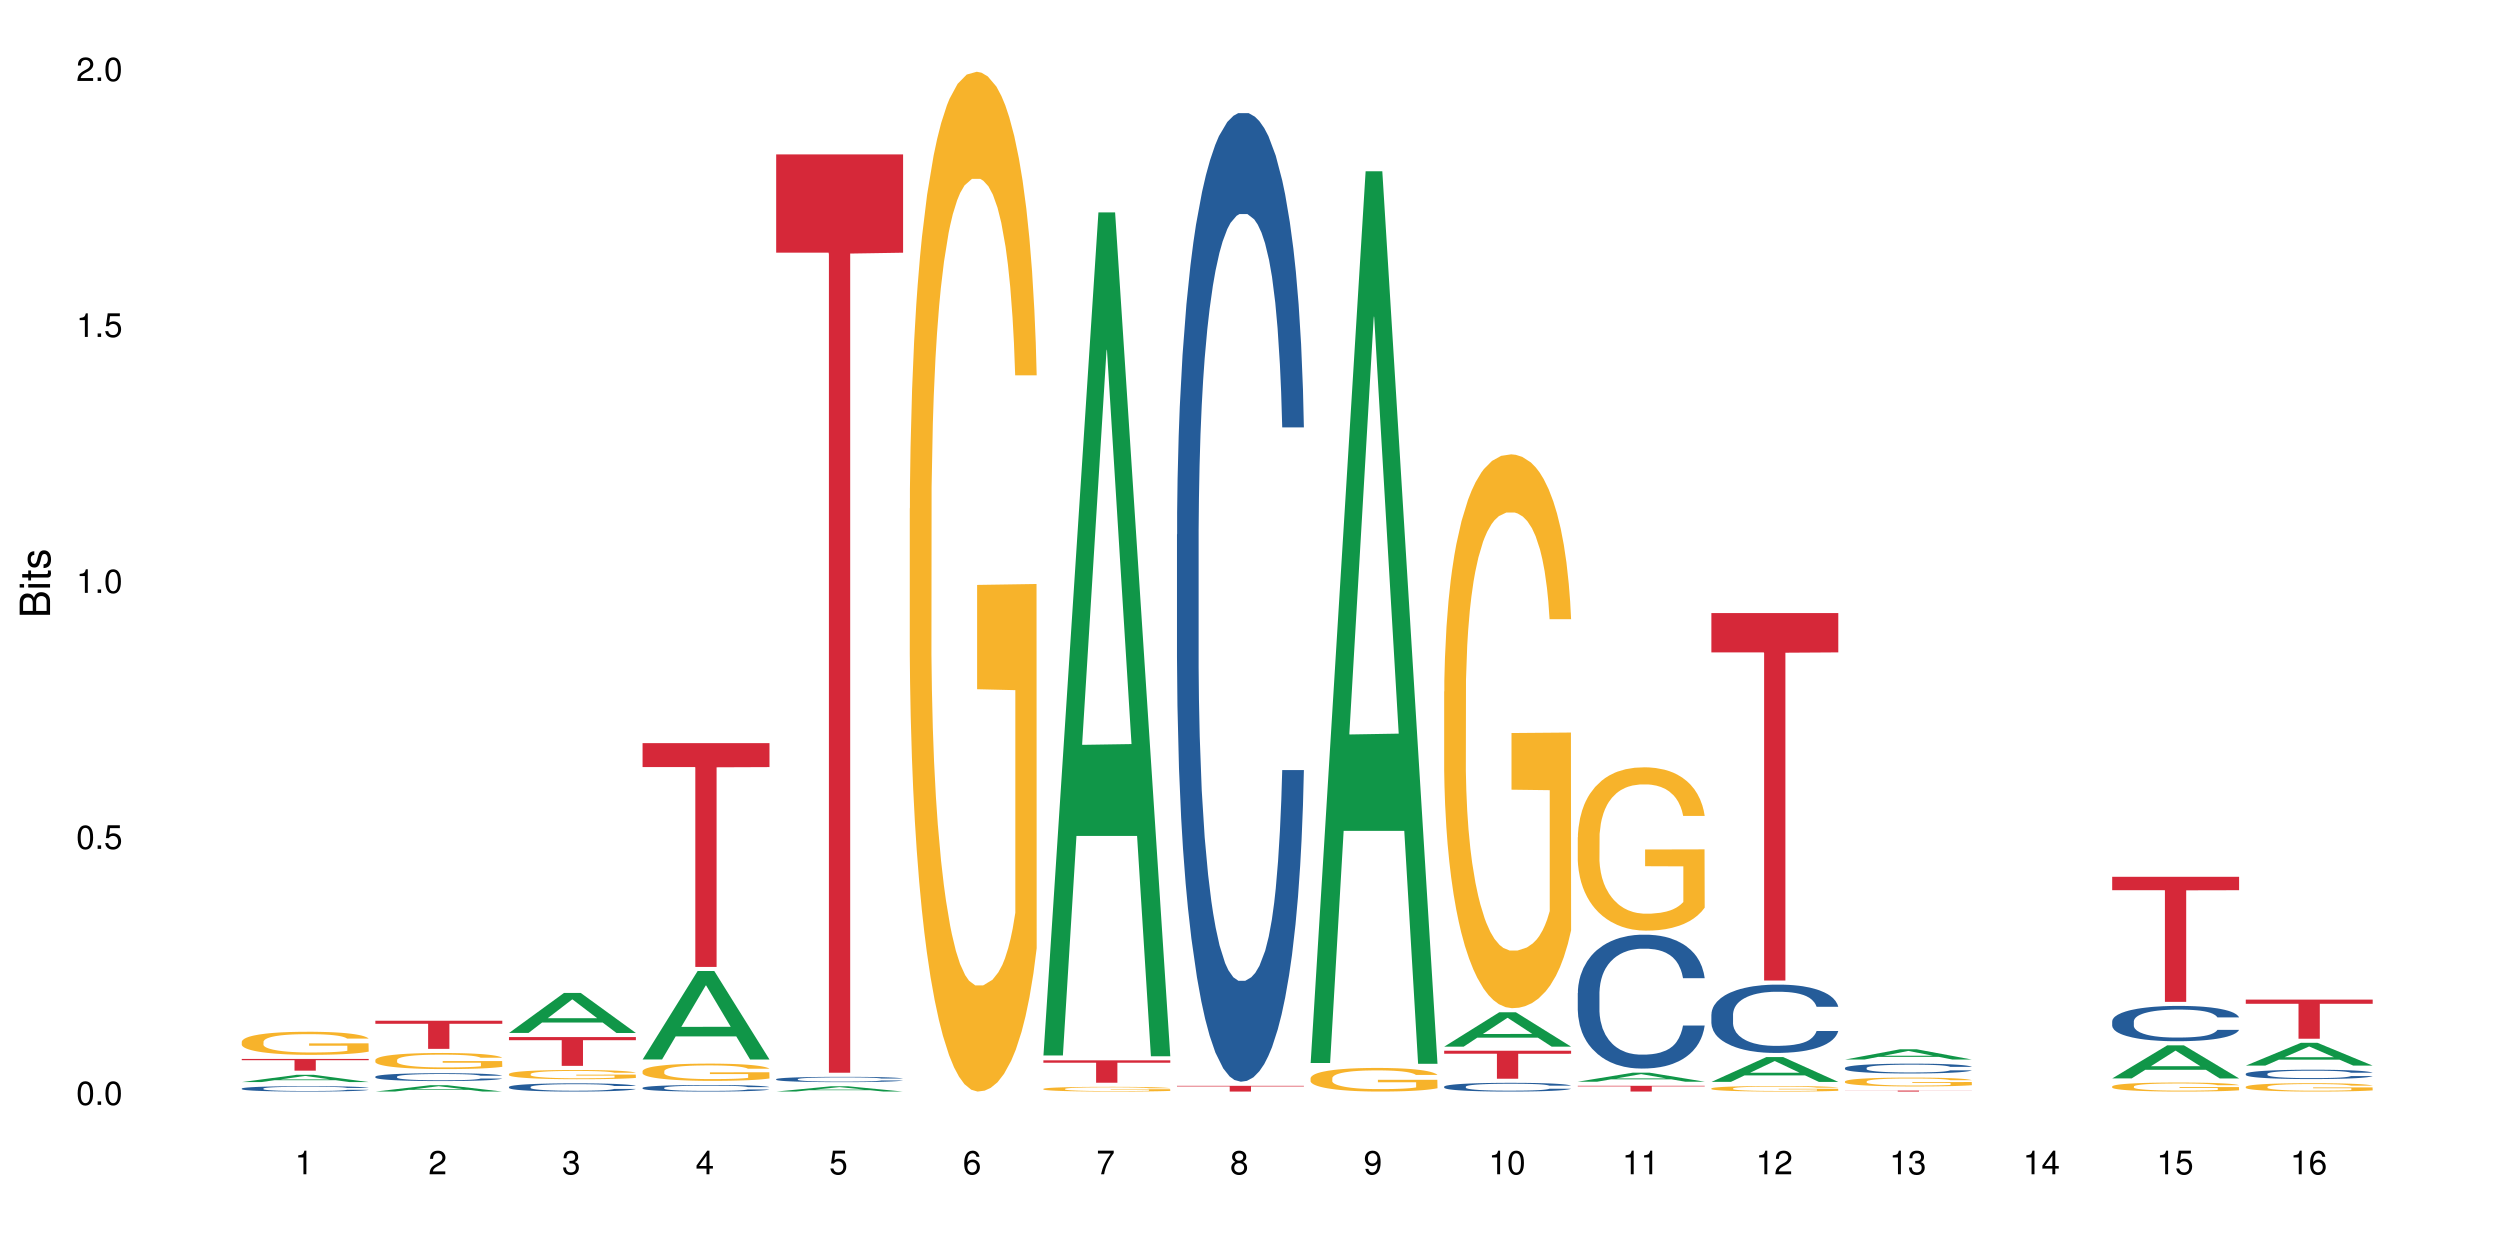 <?xml version="1.0" encoding="UTF-8"?>
<svg xmlns="http://www.w3.org/2000/svg" xmlns:xlink="http://www.w3.org/1999/xlink" width="720pt" height="360pt" viewBox="0 0 720 360" version="1.1">
<defs>
<g>
<symbol overflow="visible" id="glyph0-0">
<path style="stroke:none;" d=""/>
</symbol>
<symbol overflow="visible" id="glyph0-1">
<path style="stroke:none;" d="M 2.641 -6.797 C 2 -6.797 1.422 -6.531 1.078 -6.047 C 0.641 -5.453 0.406 -4.547 0.406 -3.297 C 0.406 -1 1.188 0.219 2.641 0.219 C 4.078 0.219 4.859 -1 4.859 -3.234 C 4.859 -4.562 4.656 -5.438 4.203 -6.047 C 3.844 -6.531 3.281 -6.797 2.641 -6.797 Z M 2.641 -6.047 C 3.547 -6.047 4 -5.125 4 -3.312 C 4 -1.375 3.562 -0.484 2.625 -0.484 C 1.734 -0.484 1.281 -1.422 1.281 -3.281 C 1.281 -5.141 1.734 -6.047 2.641 -6.047 Z M 2.641 -6.047 "/>
</symbol>
<symbol overflow="visible" id="glyph0-2">
<path style="stroke:none;" d="M 1.828 -1 L 0.828 -1 L 0.828 0 L 1.828 0 Z M 1.828 -1 "/>
</symbol>
<symbol overflow="visible" id="glyph0-3">
<path style="stroke:none;" d="M 4.562 -6.797 L 1.062 -6.797 L 0.547 -3.094 L 1.328 -3.094 C 1.719 -3.562 2.047 -3.734 2.578 -3.734 C 3.484 -3.734 4.062 -3.109 4.062 -2.094 C 4.062 -1.125 3.484 -0.531 2.578 -0.531 C 1.828 -0.531 1.375 -0.906 1.188 -1.672 L 0.328 -1.672 C 0.453 -1.109 0.547 -0.844 0.75 -0.594 C 1.125 -0.078 1.828 0.219 2.594 0.219 C 3.969 0.219 4.922 -0.781 4.922 -2.219 C 4.922 -3.562 4.031 -4.484 2.719 -4.484 C 2.25 -4.484 1.859 -4.359 1.469 -4.062 L 1.734 -5.969 L 4.562 -5.969 Z M 4.562 -6.797 "/>
</symbol>
<symbol overflow="visible" id="glyph0-4">
<path style="stroke:none;" d="M 2.484 -4.844 L 2.484 0 L 3.328 0 L 3.328 -6.797 L 2.766 -6.797 C 2.469 -5.75 2.281 -5.609 0.984 -5.453 L 0.984 -4.844 Z M 2.484 -4.844 "/>
</symbol>
<symbol overflow="visible" id="glyph0-5">
<path style="stroke:none;" d="M 4.859 -0.828 L 1.281 -0.828 C 1.359 -1.391 1.672 -1.75 2.5 -2.234 L 3.469 -2.75 C 4.406 -3.266 4.906 -3.969 4.906 -4.812 C 4.906 -5.375 4.672 -5.906 4.266 -6.266 C 3.859 -6.625 3.375 -6.797 2.719 -6.797 C 1.859 -6.797 1.219 -6.5 0.844 -5.922 C 0.609 -5.562 0.5 -5.125 0.484 -4.438 L 1.328 -4.438 C 1.359 -4.906 1.406 -5.188 1.531 -5.406 C 1.75 -5.812 2.188 -6.062 2.703 -6.062 C 3.469 -6.062 4.031 -5.516 4.031 -4.781 C 4.031 -4.25 3.719 -3.797 3.125 -3.438 L 2.234 -2.938 C 0.812 -2.141 0.406 -1.5 0.328 0 L 4.859 0 Z M 4.859 -0.828 "/>
</symbol>
<symbol overflow="visible" id="glyph0-6">
<path style="stroke:none;" d="M 2.125 -3.125 L 2.578 -3.125 C 3.516 -3.125 3.984 -2.703 3.984 -1.891 C 3.984 -1.031 3.469 -0.531 2.578 -0.531 C 1.656 -0.531 1.203 -0.984 1.156 -1.969 L 0.312 -1.969 C 0.344 -1.422 0.438 -1.078 0.609 -0.766 C 0.953 -0.109 1.625 0.219 2.547 0.219 C 3.953 0.219 4.859 -0.609 4.859 -1.906 C 4.859 -2.766 4.516 -3.25 3.703 -3.516 C 4.344 -3.766 4.656 -4.25 4.656 -4.938 C 4.656 -6.109 3.875 -6.797 2.578 -6.797 C 1.203 -6.797 0.484 -6.047 0.453 -4.609 L 1.297 -4.609 C 1.312 -5.016 1.344 -5.25 1.453 -5.453 C 1.641 -5.828 2.062 -6.062 2.594 -6.062 C 3.344 -6.062 3.797 -5.625 3.797 -4.906 C 3.797 -4.422 3.609 -4.141 3.25 -3.984 C 3.016 -3.891 2.719 -3.844 2.125 -3.844 Z M 2.125 -3.125 "/>
</symbol>
<symbol overflow="visible" id="glyph0-7">
<path style="stroke:none;" d="M 3.141 -1.625 L 3.141 0 L 3.984 0 L 3.984 -1.625 L 4.984 -1.625 L 4.984 -2.391 L 3.984 -2.391 L 3.984 -6.797 L 3.359 -6.797 L 0.266 -2.516 L 0.266 -1.625 Z M 3.141 -2.391 L 1 -2.391 L 3.141 -5.359 Z M 3.141 -2.391 "/>
</symbol>
<symbol overflow="visible" id="glyph0-8">
<path style="stroke:none;" d="M 4.781 -5.031 C 4.609 -6.141 3.891 -6.797 2.844 -6.797 C 2.094 -6.797 1.422 -6.438 1.031 -5.828 C 0.609 -5.172 0.406 -4.344 0.406 -3.094 C 0.406 -1.953 0.578 -1.234 0.984 -0.625 C 1.359 -0.078 1.953 0.219 2.703 0.219 C 3.984 0.219 4.922 -0.734 4.922 -2.078 C 4.922 -3.344 4.062 -4.234 2.844 -4.234 C 2.172 -4.234 1.641 -3.969 1.281 -3.469 C 1.281 -5.125 1.828 -6.047 2.797 -6.047 C 3.391 -6.047 3.797 -5.672 3.938 -5.031 Z M 2.734 -3.484 C 3.547 -3.484 4.062 -2.922 4.062 -2 C 4.062 -1.156 3.484 -0.531 2.703 -0.531 C 1.922 -0.531 1.328 -1.188 1.328 -2.047 C 1.328 -2.891 1.906 -3.484 2.734 -3.484 Z M 2.734 -3.484 "/>
</symbol>
<symbol overflow="visible" id="glyph0-9">
<path style="stroke:none;" d="M 4.984 -6.797 L 0.438 -6.797 L 0.438 -5.969 L 4.109 -5.969 C 2.5 -3.656 1.828 -2.234 1.328 0 L 2.219 0 C 2.594 -2.172 3.453 -4.047 4.984 -6.094 Z M 4.984 -6.797 "/>
</symbol>
<symbol overflow="visible" id="glyph0-10">
<path style="stroke:none;" d="M 3.75 -3.578 C 4.453 -4 4.688 -4.344 4.688 -4.984 C 4.688 -6.047 3.844 -6.797 2.641 -6.797 C 1.438 -6.797 0.594 -6.047 0.594 -4.984 C 0.594 -4.359 0.828 -4.016 1.516 -3.578 C 0.734 -3.203 0.359 -2.641 0.359 -1.891 C 0.359 -0.641 1.297 0.219 2.641 0.219 C 3.984 0.219 4.922 -0.641 4.922 -1.875 C 4.922 -2.641 4.531 -3.203 3.75 -3.578 Z M 2.641 -6.047 C 3.359 -6.047 3.812 -5.625 3.812 -4.969 C 3.812 -4.344 3.344 -3.922 2.641 -3.922 C 1.922 -3.922 1.453 -4.344 1.453 -4.984 C 1.453 -5.625 1.922 -6.047 2.641 -6.047 Z M 2.641 -3.203 C 3.484 -3.203 4.062 -2.672 4.062 -1.875 C 4.062 -1.062 3.484 -0.531 2.625 -0.531 C 1.797 -0.531 1.219 -1.078 1.219 -1.875 C 1.219 -2.672 1.797 -3.203 2.641 -3.203 Z M 2.641 -3.203 "/>
</symbol>
<symbol overflow="visible" id="glyph0-11">
<path style="stroke:none;" d="M 0.516 -1.547 C 0.672 -0.438 1.406 0.219 2.438 0.219 C 3.188 0.219 3.859 -0.141 4.266 -0.75 C 4.688 -1.406 4.891 -2.25 4.891 -3.484 C 4.891 -4.625 4.703 -5.359 4.312 -5.953 C 3.938 -6.5 3.344 -6.797 2.594 -6.797 C 1.297 -6.797 0.359 -5.844 0.359 -4.516 C 0.359 -3.25 1.234 -2.344 2.453 -2.344 C 3.094 -2.344 3.562 -2.578 4.016 -3.109 C 4 -1.453 3.469 -0.531 2.5 -0.531 C 1.906 -0.531 1.484 -0.906 1.359 -1.547 Z M 2.578 -6.062 C 3.375 -6.062 3.969 -5.406 3.969 -4.531 C 3.969 -3.688 3.375 -3.094 2.547 -3.094 C 1.734 -3.094 1.234 -3.672 1.234 -4.578 C 1.234 -5.438 1.797 -6.062 2.578 -6.062 Z M 2.578 -6.062 "/>
</symbol>
<symbol overflow="visible" id="glyph1-0">
<path style="stroke:none;" d=""/>
</symbol>
<symbol overflow="visible" id="glyph1-1">
<path style="stroke:none;" d="M 0 -0.953 L 0 -4.891 C 0 -5.719 -0.234 -6.344 -0.734 -6.797 C -1.188 -7.234 -1.812 -7.469 -2.5 -7.469 C -3.547 -7.469 -4.188 -7 -4.625 -5.875 C -4.984 -6.672 -5.641 -7.094 -6.531 -7.094 C -7.156 -7.094 -7.734 -6.859 -8.141 -6.391 C -8.562 -5.938 -8.75 -5.344 -8.75 -4.5 L -8.75 -0.953 Z M -4.984 -2.062 L -7.766 -2.062 L -7.766 -4.219 C -7.766 -4.844 -7.688 -5.203 -7.453 -5.5 C -7.219 -5.812 -6.859 -5.969 -6.375 -5.969 C -5.906 -5.969 -5.531 -5.812 -5.297 -5.5 C -5.062 -5.203 -4.984 -4.844 -4.984 -4.219 Z M -0.984 -2.062 L -4 -2.062 L -4 -4.781 C -4 -5.328 -3.859 -5.688 -3.578 -5.953 C -3.297 -6.219 -2.922 -6.359 -2.484 -6.359 C -2.062 -6.359 -1.688 -6.219 -1.406 -5.953 C -1.109 -5.688 -0.984 -5.328 -0.984 -4.781 Z M -0.984 -2.062 "/>
</symbol>
<symbol overflow="visible" id="glyph1-2">
<path style="stroke:none;" d="M -6.281 -1.797 L -6.281 -0.797 L 0 -0.797 L 0 -1.797 Z M -8.75 -1.797 L -8.75 -0.797 L -7.484 -0.797 L -7.484 -1.797 Z M -8.75 -1.797 "/>
</symbol>
<symbol overflow="visible" id="glyph1-3">
<path style="stroke:none;" d="M -6.281 -3.047 L -6.281 -2.016 L -8.016 -2.016 L -8.016 -1.016 L -6.281 -1.016 L -6.281 -0.172 L -5.469 -0.172 L -5.469 -1.016 L -0.719 -1.016 C -0.078 -1.016 0.281 -1.453 0.281 -2.234 C 0.281 -2.469 0.25 -2.719 0.188 -3.047 L -0.641 -3.047 C -0.609 -2.922 -0.594 -2.766 -0.594 -2.562 C -0.594 -2.141 -0.719 -2.016 -1.156 -2.016 L -5.469 -2.016 L -5.469 -3.047 Z M -6.281 -3.047 "/>
</symbol>
<symbol overflow="visible" id="glyph1-4">
<path style="stroke:none;" d="M -4.531 -5.25 C -5.766 -5.25 -6.469 -4.422 -6.469 -2.969 C -6.469 -1.516 -5.719 -0.562 -4.547 -0.562 C -3.562 -0.562 -3.094 -1.062 -2.734 -2.562 L -2.516 -3.484 C -2.344 -4.188 -2.094 -4.469 -1.625 -4.469 C -1.047 -4.469 -0.641 -3.875 -0.641 -3 C -0.641 -2.453 -0.797 -2 -1.062 -1.75 C -1.25 -1.594 -1.422 -1.531 -1.875 -1.469 L -1.875 -0.406 C -0.422 -0.453 0.281 -1.266 0.281 -2.922 C 0.281 -4.5 -0.5 -5.516 -1.719 -5.516 C -2.656 -5.516 -3.172 -4.984 -3.469 -3.734 L -3.703 -2.766 C -3.891 -1.953 -4.156 -1.609 -4.594 -1.609 C -5.172 -1.609 -5.547 -2.125 -5.547 -2.938 C -5.547 -3.75 -5.203 -4.172 -4.531 -4.203 Z M -4.531 -5.25 "/>
</symbol>
</g>
</defs>
<g id="surface65241">
<rect x="0" y="0" width="720" height="360" style="fill:rgb(100%,100%,100%);fill-opacity:1;stroke:none;"/>
<path style=" stroke:none;fill-rule:nonzero;fill:rgb(6.275%,58.824%,28.235%);fill-opacity:1;" d="M 69.629 311.637 L 69.668 311.633 L 85.484 309.535 L 90.289 309.535 L 106.184 311.637 L 100.598 311.637 L 96.613 311.09 L 79.156 311.09 L 75.254 311.637 L 69.629 311.637 L 80.836 310.863 L 95.012 310.859 L 87.945 309.879 L 87.867 309.879 L 87.789 309.883 L 80.797 310.859 L 80.836 310.863 Z M 69.629 311.637 "/>
<path style=" stroke:none;fill-rule:nonzero;fill:rgb(14.51%,36.078%,60%);fill-opacity:1;" d="M 69.629 313.492 L 69.676 313.492 L 69.676 313.457 L 69.809 313.402 L 70.121 313.336 L 70.434 313.289 L 71.234 313.203 L 72.348 313.125 L 73.508 313.062 L 74.355 313.023 L 75.113 312.996 L 76.852 312.941 L 77.965 312.918 L 79.168 312.891 L 80.641 312.867 L 81.711 312.855 L 84.117 312.832 L 85.898 312.82 L 87.281 312.816 L 90.27 312.816 L 92.051 312.824 L 93.344 312.828 L 94.77 312.84 L 95.973 312.855 L 98.07 312.887 L 99.941 312.926 L 100.789 312.949 L 102.125 312.992 L 103.152 313.035 L 103.863 313.07 L 104.668 313.125 L 105.379 313.188 L 105.914 313.262 L 106.184 313.32 L 99.941 313.32 L 99.629 313.266 L 99.273 313.219 L 98.605 313.16 L 97.938 313.121 L 97 313.078 L 96.152 313.051 L 94.992 313.027 L 93.969 313.008 L 92.898 312.996 L 91.875 312.988 L 89.91 312.98 L 86.793 312.98 L 85.055 312.992 L 84.117 313.004 L 82.781 313.023 L 81.844 313.043 L 80.73 313.07 L 79.973 313.094 L 79.035 313.129 L 78.367 313.164 L 77.609 313.211 L 77.164 313.246 L 76.762 313.285 L 76.406 313.332 L 76.137 313.383 L 75.961 313.434 L 75.871 313.484 L 75.871 313.707 L 75.961 313.758 L 76.184 313.816 L 76.762 313.902 L 77.609 313.98 L 78.59 314.039 L 79.527 314.082 L 80.059 314.102 L 80.773 314.125 L 81.887 314.152 L 83.492 314.18 L 84.43 314.191 L 85.855 314.203 L 87.328 314.207 L 89.289 314.207 L 91.027 314.203 L 92.184 314.195 L 93.391 314.184 L 95.039 314.16 L 96.062 314.137 L 96.953 314.109 L 97.625 314.082 L 98.07 314.062 L 98.738 314.016 L 99.273 313.969 L 99.676 313.918 L 99.941 313.871 L 106.184 313.871 L 105.914 313.926 L 105.516 313.984 L 105.113 314.023 L 104.488 314.074 L 103.773 314.117 L 102.75 314.168 L 101.902 314.199 L 100.789 314.234 L 99.762 314.262 L 98.648 314.285 L 97 314.316 L 95.93 314.328 L 94.77 314.344 L 93.391 314.355 L 91.648 314.363 L 89.777 314.371 L 88.039 314.371 L 86.168 314.367 L 84.785 314.363 L 82.957 314.348 L 80.684 314.324 L 79.035 314.297 L 77.742 314.27 L 76.629 314.242 L 75.379 314.203 L 73.773 314.141 L 72.793 314.094 L 72.125 314.051 L 71.367 313.996 L 70.832 313.949 L 70.207 313.867 L 69.762 313.766 L 69.629 313.688 Z M 69.629 313.492 "/>
<path style=" stroke:none;fill-rule:nonzero;fill:rgb(96.863%,70.196%,16.863%);fill-opacity:1;" d="M 69.629 299.996 L 69.676 299.988 L 69.676 299.867 L 69.852 299.594 L 70.297 299.219 L 70.879 298.906 L 71.5 298.664 L 71.902 298.535 L 72.57 298.355 L 73.152 298.219 L 74.621 297.945 L 76.496 297.691 L 77.52 297.582 L 78.68 297.477 L 80.328 297.363 L 81.086 297.32 L 83.402 297.223 L 86.035 297.164 L 88.93 297.145 L 90.27 297.148 L 92.098 297.176 L 94.594 297.242 L 96.02 297.301 L 97.133 297.363 L 98.293 297.441 L 99.719 297.562 L 101.055 297.711 L 102.125 297.855 L 103.195 298.039 L 104.086 298.23 L 104.844 298.445 L 105.516 298.699 L 105.914 298.914 L 106.184 299.125 L 99.984 299.125 L 99.629 298.914 L 99.227 298.75 L 98.559 298.547 L 97.891 298.402 L 97.223 298.285 L 95.973 298.129 L 94.906 298.031 L 93.566 297.945 L 92.273 297.891 L 90.805 297.855 L 89.91 297.844 L 87.551 297.844 L 85.41 297.887 L 84.16 297.934 L 83.27 297.984 L 82.023 298.074 L 81.266 298.148 L 80.816 298.195 L 79.48 298.383 L 78.59 298.555 L 78.098 298.668 L 77.477 298.852 L 77.027 299.016 L 76.539 299.258 L 76.27 299.441 L 75.914 299.855 L 75.871 300.949 L 76.004 301.18 L 76.27 301.43 L 76.629 301.648 L 77.164 301.879 L 77.699 302.055 L 78.633 302.293 L 79.438 302.449 L 80.059 302.555 L 81.266 302.719 L 81.754 302.773 L 82.914 302.883 L 84.117 302.969 L 85.59 303.039 L 86.703 303.078 L 88.484 303.109 L 90.758 303.109 L 93.434 303.07 L 95.129 303.023 L 96.285 302.973 L 97.043 302.93 L 97.98 302.863 L 98.648 302.805 L 99.273 302.738 L 100.031 302.633 L 100.031 301.18 L 89.02 301.176 L 89.02 300.492 L 106.137 300.488 L 106.184 302.863 L 105.246 303.027 L 104.086 303.188 L 102.973 303.309 L 101.812 303.41 L 100.164 303.527 L 98.828 303.602 L 96.777 303.684 L 94.906 303.738 L 92.941 303.777 L 91.203 303.793 L 89.152 303.801 L 87.328 303.789 L 85.363 303.754 L 83.805 303.703 L 82.379 303.645 L 80.953 303.562 L 79.168 303.438 L 78.012 303.332 L 76.805 303.203 L 75.602 303.055 L 74.531 302.891 L 73.82 302.762 L 73.105 302.617 L 72.348 302.434 L 71.637 302.227 L 71.102 302.039 L 70.609 301.824 L 70.254 301.625 L 69.898 301.352 L 69.719 301.133 L 69.629 300.945 Z M 69.629 299.996 "/>
<path style=" stroke:none;fill-rule:nonzero;fill:rgb(83.922%,15.686%,22.353%);fill-opacity:1;" d="M 69.629 304.98 L 106.184 304.98 L 106.184 305.34 L 90.949 305.344 L 90.949 308.355 L 84.82 308.355 L 84.82 305.348 L 84.73 305.34 L 69.629 305.34 Z M 69.629 304.98 "/>
<path style=" stroke:none;fill-rule:nonzero;fill:rgb(6.275%,58.824%,28.235%);fill-opacity:1;" d="M 108.105 314.367 L 108.145 314.367 L 123.961 312.531 L 128.766 312.531 L 144.66 314.371 L 139.074 314.371 L 135.09 313.891 L 117.637 313.891 L 113.73 314.367 L 108.105 314.367 L 119.312 313.691 L 133.492 313.691 L 126.422 312.832 L 126.344 312.828 L 126.266 312.836 L 119.273 313.691 L 119.312 313.691 Z M 108.105 314.367 "/>
<path style=" stroke:none;fill-rule:nonzero;fill:rgb(14.51%,36.078%,60%);fill-opacity:1;" d="M 108.105 310.066 L 108.152 310.066 L 108.152 310.016 L 108.285 309.938 L 108.598 309.836 L 108.91 309.77 L 109.711 309.645 L 110.824 309.527 L 111.984 309.438 L 112.832 309.383 L 113.59 309.34 L 115.328 309.266 L 116.441 309.227 L 117.645 309.191 L 119.117 309.152 L 120.188 309.133 L 122.594 309.102 L 124.375 309.086 L 125.758 309.078 L 128.746 309.078 L 130.527 309.086 L 131.82 309.098 L 133.246 309.113 L 134.453 309.133 L 136.547 309.18 L 138.418 309.238 L 139.266 309.27 L 140.602 309.336 L 141.629 309.398 L 142.34 309.449 L 143.145 309.527 L 143.855 309.621 L 144.391 309.727 L 144.66 309.816 L 138.418 309.816 L 138.105 309.734 L 137.75 309.668 L 137.082 309.586 L 136.414 309.523 L 135.477 309.465 L 134.629 309.426 L 133.469 309.383 L 132.445 309.359 L 131.375 309.34 L 130.352 309.328 L 128.391 309.316 L 126.117 309.316 L 125.27 309.32 L 123.531 309.336 L 122.594 309.352 L 121.258 309.379 L 120.32 309.406 L 119.207 309.449 L 118.449 309.484 L 117.512 309.539 L 116.844 309.586 L 116.086 309.656 L 115.641 309.707 L 115.238 309.766 L 114.883 309.832 L 114.613 309.906 L 114.438 309.984 L 114.348 310.059 L 114.348 310.379 L 114.438 310.453 L 114.66 310.543 L 115.238 310.668 L 116.086 310.777 L 117.066 310.863 L 118.004 310.926 L 118.539 310.957 L 119.25 310.988 L 120.363 311.031 L 121.969 311.074 L 122.906 311.09 L 124.332 311.105 L 125.805 311.113 L 127.766 311.113 L 129.504 311.105 L 130.664 311.094 L 131.867 311.078 L 133.516 311.043 L 134.539 311.012 L 135.434 310.973 L 136.102 310.93 L 136.547 310.898 L 137.215 310.832 L 137.75 310.762 L 138.152 310.691 L 138.418 310.621 L 144.66 310.621 L 144.391 310.703 L 143.992 310.785 L 143.59 310.844 L 142.965 310.918 L 142.254 310.98 L 141.227 311.055 L 140.379 311.102 L 139.266 311.152 L 138.242 311.191 L 137.125 311.227 L 135.477 311.27 L 134.406 311.289 L 133.246 311.309 L 131.867 311.324 L 130.129 311.34 L 128.254 311.348 L 126.516 311.352 L 124.645 311.348 L 123.262 311.34 L 121.434 311.32 L 119.16 311.281 L 117.512 311.242 L 116.219 311.203 L 115.105 311.16 L 113.855 311.105 L 112.254 311.016 L 111.27 310.945 L 110.602 310.887 L 109.844 310.805 L 109.309 310.73 L 108.688 310.617 L 108.238 310.469 L 108.105 310.355 Z M 108.105 310.066 "/>
<path style=" stroke:none;fill-rule:nonzero;fill:rgb(96.863%,70.196%,16.863%);fill-opacity:1;" d="M 108.105 305.246 L 108.152 305.242 L 108.152 305.156 L 108.328 304.965 L 108.773 304.703 L 109.355 304.484 L 109.98 304.316 L 110.379 304.227 L 111.047 304.102 L 111.629 304.008 L 113.098 303.816 L 114.973 303.637 L 115.996 303.562 L 117.156 303.488 L 118.805 303.41 L 119.562 303.379 L 121.879 303.312 L 124.512 303.27 L 127.406 303.254 L 128.746 303.262 L 130.574 303.277 L 133.07 303.324 L 134.496 303.367 L 135.609 303.41 L 136.77 303.465 L 138.195 303.547 L 139.531 303.648 L 140.602 303.754 L 141.672 303.879 L 142.562 304.016 L 143.32 304.164 L 143.992 304.34 L 144.391 304.488 L 144.66 304.637 L 138.465 304.637 L 138.105 304.488 L 137.707 304.375 L 137.035 304.234 L 136.367 304.133 L 135.699 304.055 L 134.453 303.941 L 133.383 303.875 L 132.043 303.816 L 130.75 303.777 L 129.281 303.754 L 128.391 303.742 L 126.027 303.742 L 123.887 303.773 L 122.637 303.809 L 121.746 303.84 L 120.5 303.906 L 119.742 303.957 L 119.297 303.988 L 117.957 304.121 L 117.066 304.238 L 116.574 304.32 L 115.953 304.449 L 115.508 304.562 L 115.016 304.73 L 114.75 304.859 L 114.391 305.148 L 114.348 305.91 L 114.48 306.07 L 114.75 306.246 L 115.105 306.398 L 115.641 306.559 L 116.176 306.684 L 117.109 306.848 L 117.914 306.957 L 118.539 307.031 L 119.742 307.145 L 120.23 307.184 L 121.391 307.258 L 122.594 307.32 L 124.066 307.371 L 125.18 307.395 L 126.961 307.418 L 129.234 307.418 L 131.91 307.391 L 133.605 307.355 L 134.762 307.324 L 135.52 307.293 L 136.457 307.246 L 137.125 307.203 L 137.75 307.156 L 138.508 307.086 L 138.508 306.07 L 127.496 306.066 L 127.496 305.594 L 144.613 305.59 L 144.66 307.246 L 143.723 307.359 L 142.562 307.473 L 141.449 307.555 L 140.289 307.629 L 138.641 307.711 L 137.305 307.762 L 135.254 307.82 L 133.383 307.859 L 131.422 307.883 L 129.68 307.895 L 127.633 307.898 L 125.805 307.891 L 123.844 307.867 L 122.281 307.832 L 120.855 307.789 L 119.43 307.734 L 117.645 307.645 L 116.488 307.574 L 115.285 307.484 L 114.078 307.379 L 113.012 307.266 L 112.297 307.176 L 111.582 307.074 L 110.824 306.945 L 110.113 306.801 L 109.578 306.672 L 109.086 306.523 L 108.73 306.383 L 108.375 306.191 L 108.195 306.039 L 108.105 305.906 Z M 108.105 305.246 "/>
<path style=" stroke:none;fill-rule:nonzero;fill:rgb(83.922%,15.686%,22.353%);fill-opacity:1;" d="M 108.105 293.98 L 144.66 293.98 L 144.66 294.848 L 129.426 294.855 L 129.426 302.078 L 123.297 302.078 L 123.297 294.863 L 123.207 294.848 L 108.105 294.848 Z M 108.105 293.98 "/>
<path style=" stroke:none;fill-rule:nonzero;fill:rgb(6.275%,58.824%,28.235%);fill-opacity:1;" d="M 146.582 297.492 L 146.621 297.48 L 162.438 285.961 L 167.242 285.961 L 183.137 297.504 L 177.551 297.504 L 173.57 294.492 L 156.113 294.492 L 152.207 297.492 L 146.582 297.492 L 157.793 293.242 L 171.969 293.234 L 164.898 287.848 L 164.82 287.836 L 164.742 287.867 L 157.754 293.234 L 157.793 293.242 Z M 146.582 297.492 "/>
<path style=" stroke:none;fill-rule:nonzero;fill:rgb(14.51%,36.078%,60%);fill-opacity:1;" d="M 146.582 313.031 L 146.629 313.027 L 146.629 312.977 L 146.762 312.895 L 147.074 312.789 L 147.387 312.719 L 148.188 312.59 L 149.301 312.469 L 150.461 312.371 L 151.309 312.316 L 152.066 312.273 L 153.805 312.191 L 154.918 312.152 L 156.121 312.113 L 157.594 312.078 L 158.664 312.055 L 161.07 312.02 L 162.855 312.004 L 164.234 312 L 167.223 312 L 169.004 312.008 L 170.297 312.02 L 171.727 312.035 L 172.93 312.055 L 175.023 312.102 L 176.895 312.164 L 177.742 312.199 L 179.078 312.266 L 180.105 312.332 L 180.82 312.387 L 181.621 312.469 L 182.336 312.566 L 182.867 312.676 L 183.137 312.77 L 176.895 312.77 L 176.582 312.684 L 176.227 312.613 L 175.559 312.527 L 174.891 312.465 L 173.953 312.398 L 173.105 312.359 L 171.949 312.316 L 170.922 312.293 L 169.852 312.273 L 168.828 312.258 L 166.867 312.246 L 164.594 312.246 L 163.746 312.25 L 162.008 312.27 L 161.07 312.285 L 159.734 312.312 L 158.797 312.344 L 157.684 312.387 L 156.926 312.422 L 155.988 312.477 L 155.32 312.527 L 154.562 312.602 L 154.117 312.652 L 153.715 312.715 L 153.359 312.785 L 153.09 312.863 L 152.914 312.941 L 152.824 313.02 L 152.824 313.355 L 152.914 313.434 L 153.137 313.523 L 153.715 313.656 L 154.562 313.773 L 155.543 313.863 L 156.48 313.93 L 157.016 313.957 L 157.727 313.992 L 158.844 314.035 L 160.445 314.082 L 161.383 314.098 L 162.809 314.113 L 164.281 314.125 L 166.242 314.125 L 167.98 314.113 L 169.141 314.105 L 170.344 314.086 L 171.992 314.051 L 173.016 314.016 L 173.91 313.973 L 174.578 313.934 L 175.023 313.898 L 175.691 313.832 L 176.227 313.758 L 176.629 313.68 L 176.895 313.609 L 183.137 313.609 L 182.867 313.695 L 182.469 313.777 L 182.066 313.84 L 181.441 313.918 L 180.73 313.984 L 179.703 314.062 L 178.855 314.109 L 177.742 314.164 L 176.719 314.207 L 175.602 314.242 L 173.953 314.285 L 172.883 314.309 L 171.727 314.328 L 170.344 314.344 L 168.605 314.359 L 166.73 314.367 L 164.992 314.371 L 163.121 314.367 L 161.738 314.359 L 159.91 314.34 L 157.637 314.301 L 155.988 314.258 L 154.695 314.215 L 153.582 314.172 L 152.332 314.113 L 150.73 314.02 L 149.75 313.945 L 149.078 313.887 L 148.32 313.801 L 147.785 313.727 L 147.164 313.602 L 146.719 313.449 L 146.582 313.332 Z M 146.582 313.031 "/>
<path style=" stroke:none;fill-rule:nonzero;fill:rgb(96.863%,70.196%,16.863%);fill-opacity:1;" d="M 146.582 309.297 L 146.629 309.293 L 146.629 309.242 L 146.805 309.133 L 147.25 308.984 L 147.832 308.859 L 148.457 308.762 L 148.855 308.711 L 149.523 308.637 L 150.105 308.582 L 151.574 308.473 L 153.449 308.371 L 154.473 308.328 L 155.633 308.285 L 157.281 308.242 L 158.039 308.223 L 160.359 308.184 L 162.988 308.16 L 165.887 308.152 L 167.223 308.156 L 169.051 308.164 L 171.547 308.191 L 172.973 308.215 L 174.086 308.242 L 175.246 308.273 L 176.672 308.32 L 178.012 308.379 L 179.078 308.438 L 180.148 308.512 L 181.043 308.59 L 181.801 308.676 L 182.469 308.777 L 182.867 308.863 L 183.137 308.945 L 176.941 308.945 L 176.582 308.863 L 176.184 308.797 L 175.516 308.715 L 174.844 308.656 L 174.176 308.609 L 172.93 308.547 L 171.859 308.508 L 170.52 308.473 L 169.227 308.453 L 167.758 308.438 L 166.867 308.434 L 164.504 308.434 L 162.363 308.449 L 161.117 308.469 L 160.223 308.488 L 158.977 308.523 L 158.219 308.555 L 157.773 308.574 L 156.434 308.648 L 155.543 308.719 L 155.055 308.766 L 154.43 308.836 L 153.984 308.902 L 153.492 309 L 153.227 309.074 L 152.867 309.238 L 152.824 309.676 L 152.957 309.77 L 153.227 309.871 L 153.582 309.957 L 154.117 310.051 L 154.652 310.121 L 155.586 310.215 L 156.391 310.277 L 157.016 310.32 L 158.219 310.387 L 158.707 310.406 L 159.867 310.453 L 161.07 310.484 L 162.543 310.516 L 163.656 310.531 L 165.438 310.543 L 167.711 310.543 L 170.387 310.527 L 172.082 310.508 L 173.242 310.488 L 174 310.473 L 174.934 310.445 L 175.602 310.422 L 176.227 310.395 L 176.984 310.352 L 176.984 309.77 L 165.973 309.766 L 165.973 309.496 L 183.094 309.492 L 183.137 310.445 L 182.199 310.512 L 181.043 310.574 L 179.926 310.621 L 178.77 310.664 L 177.117 310.711 L 175.781 310.738 L 173.73 310.773 L 171.859 310.797 L 169.898 310.809 L 168.16 310.816 L 166.109 310.82 L 164.281 310.816 L 162.32 310.801 L 160.758 310.781 L 159.332 310.758 L 157.906 310.727 L 156.121 310.672 L 154.965 310.633 L 153.762 310.582 L 152.555 310.52 L 151.488 310.453 L 150.773 310.402 L 150.059 310.344 L 149.301 310.273 L 148.59 310.188 L 148.055 310.113 L 147.562 310.027 L 147.207 309.949 L 146.852 309.84 L 146.672 309.75 L 146.582 309.676 Z M 146.582 309.297 "/>
<path style=" stroke:none;fill-rule:nonzero;fill:rgb(83.922%,15.686%,22.353%);fill-opacity:1;" d="M 146.582 298.684 L 183.137 298.684 L 183.137 299.57 L 167.902 299.578 L 167.902 306.973 L 161.773 306.973 L 161.773 299.586 L 161.684 299.57 L 146.582 299.57 Z M 146.582 298.684 "/>
<path style=" stroke:none;fill-rule:nonzero;fill:rgb(6.275%,58.824%,28.235%);fill-opacity:1;" d="M 185.059 305.117 L 185.098 305.094 L 200.914 279.656 L 205.719 279.656 L 221.613 305.141 L 216.027 305.141 L 212.047 298.488 L 194.59 298.488 L 190.684 305.117 L 185.059 305.117 L 196.27 295.738 L 210.445 295.715 L 203.375 283.82 L 203.297 283.797 L 203.219 283.867 L 196.23 295.715 L 196.27 295.738 Z M 185.059 305.117 "/>
<path style=" stroke:none;fill-rule:nonzero;fill:rgb(14.51%,36.078%,60%);fill-opacity:1;" d="M 185.059 313.301 L 185.105 313.297 L 185.105 313.254 L 185.238 313.191 L 185.551 313.105 L 185.863 313.051 L 186.664 312.945 L 187.781 312.848 L 188.938 312.773 L 189.785 312.727 L 190.543 312.691 L 192.281 312.629 L 193.395 312.594 L 194.602 312.566 L 196.07 312.535 L 197.141 312.52 L 199.547 312.492 L 201.332 312.48 L 202.711 312.473 L 205.699 312.473 L 207.484 312.48 L 208.773 312.488 L 210.203 312.504 L 211.406 312.52 L 213.5 312.559 L 215.371 312.605 L 216.219 312.633 L 217.559 312.688 L 218.582 312.738 L 219.297 312.785 L 220.098 312.848 L 220.812 312.926 L 221.348 313.016 L 221.613 313.09 L 215.371 313.09 L 215.062 313.02 L 214.703 312.965 L 214.035 312.895 L 213.367 312.844 L 212.43 312.793 L 211.582 312.762 L 210.426 312.73 L 209.398 312.707 L 208.328 312.691 L 207.305 312.684 L 205.344 312.672 L 203.07 312.672 L 202.223 312.676 L 200.484 312.688 L 199.547 312.699 L 198.211 312.727 L 197.273 312.746 L 196.16 312.781 L 195.402 312.812 L 194.465 312.855 L 193.797 312.898 L 193.039 312.953 L 192.594 312.996 L 192.191 313.047 L 191.836 313.102 L 191.57 313.164 L 191.391 313.227 L 191.301 313.289 L 191.301 313.559 L 191.391 313.621 L 191.613 313.695 L 192.191 313.801 L 193.039 313.891 L 194.02 313.965 L 194.957 314.016 L 195.492 314.043 L 196.203 314.07 L 197.32 314.105 L 198.922 314.137 L 199.859 314.152 L 201.285 314.168 L 202.758 314.172 L 204.719 314.172 L 206.457 314.168 L 207.617 314.156 L 208.82 314.145 L 210.469 314.113 L 211.496 314.086 L 212.387 314.055 L 213.055 314.02 L 213.5 313.992 L 214.168 313.938 L 214.703 313.879 L 215.105 313.82 L 215.371 313.762 L 221.613 313.762 L 221.348 313.828 L 220.945 313.898 L 220.543 313.949 L 219.918 314.008 L 219.207 314.062 L 218.18 314.121 L 217.336 314.164 L 216.219 314.207 L 215.195 314.238 L 214.078 314.27 L 212.43 314.305 L 211.359 314.32 L 210.203 314.336 L 208.82 314.352 L 207.082 314.363 L 205.211 314.367 L 203.469 314.371 L 201.598 314.367 L 200.215 314.359 L 198.391 314.344 L 196.117 314.312 L 194.465 314.281 L 193.172 314.246 L 192.059 314.211 L 190.812 314.168 L 189.207 314.09 L 188.227 314.031 L 187.555 313.98 L 186.797 313.914 L 186.266 313.855 L 185.641 313.758 L 185.195 313.633 L 185.059 313.539 Z M 185.059 313.301 "/>
<path style=" stroke:none;fill-rule:nonzero;fill:rgb(96.863%,70.196%,16.863%);fill-opacity:1;" d="M 185.059 308.449 L 185.105 308.445 L 185.105 308.355 L 185.281 308.152 L 185.73 307.871 L 186.309 307.637 L 186.934 307.457 L 187.332 307.359 L 188.004 307.223 L 188.582 307.125 L 190.055 306.922 L 191.926 306.73 L 192.949 306.648 L 194.109 306.57 L 195.758 306.484 L 196.516 306.453 L 198.836 306.379 L 201.465 306.336 L 204.363 306.32 L 205.699 306.324 L 207.527 306.344 L 210.023 306.395 L 211.449 306.438 L 212.562 306.484 L 213.723 306.543 L 215.148 306.633 L 216.488 306.742 L 217.559 306.852 L 218.625 306.988 L 219.52 307.133 L 220.277 307.293 L 220.945 307.484 L 221.348 307.641 L 221.613 307.801 L 215.418 307.801 L 215.062 307.641 L 214.66 307.52 L 213.992 307.371 L 213.32 307.262 L 212.652 307.176 L 211.406 307.055 L 210.336 306.984 L 209 306.922 L 207.707 306.879 L 206.234 306.852 L 205.344 306.844 L 202.98 306.844 L 200.84 306.875 L 199.594 306.91 L 198.699 306.945 L 197.453 307.016 L 196.695 307.07 L 196.25 307.105 L 194.91 307.246 L 194.02 307.375 L 193.531 307.461 L 192.906 307.598 L 192.461 307.719 L 191.969 307.902 L 191.703 308.039 L 191.344 308.348 L 191.301 309.164 L 191.434 309.336 L 191.703 309.523 L 192.059 309.688 L 192.594 309.859 L 193.129 309.992 L 194.066 310.168 L 194.867 310.285 L 195.492 310.363 L 196.695 310.484 L 197.184 310.527 L 198.344 310.609 L 199.547 310.672 L 201.02 310.727 L 202.133 310.754 L 203.918 310.777 L 206.191 310.777 L 208.863 310.75 L 210.559 310.711 L 211.719 310.676 L 212.477 310.645 L 213.41 310.594 L 214.078 310.551 L 214.703 310.5 L 215.461 310.422 L 215.461 309.336 L 204.453 309.332 L 204.453 308.824 L 221.57 308.82 L 221.613 310.594 L 220.676 310.719 L 219.52 310.836 L 218.402 310.926 L 217.246 311.004 L 215.594 311.09 L 214.258 311.145 L 212.207 311.207 L 210.336 311.25 L 208.375 311.277 L 206.637 311.289 L 204.586 311.293 L 202.758 311.285 L 200.797 311.258 L 199.234 311.223 L 197.809 311.176 L 196.383 311.117 L 194.602 311.023 L 193.441 310.945 L 192.238 310.848 L 191.035 310.734 L 189.965 310.613 L 189.25 310.516 L 188.539 310.41 L 187.781 310.273 L 187.066 310.117 L 186.531 309.977 L 186.039 309.816 L 185.684 309.668 L 185.328 309.465 L 185.148 309.301 L 185.059 309.16 Z M 185.059 308.449 "/>
<path style=" stroke:none;fill-rule:nonzero;fill:rgb(83.922%,15.686%,22.353%);fill-opacity:1;" d="M 185.059 214.023 L 221.613 214.023 L 221.613 220.922 L 206.379 220.984 L 206.379 278.477 L 200.25 278.477 L 200.25 221.043 L 200.16 220.922 L 185.059 220.922 Z M 185.059 214.023 "/>
<path style=" stroke:none;fill-rule:nonzero;fill:rgb(6.275%,58.824%,28.235%);fill-opacity:1;" d="M 223.539 314.371 L 223.578 314.367 L 239.391 312.84 L 244.195 312.84 L 260.09 314.371 L 254.504 314.371 L 250.523 313.973 L 233.066 313.973 L 229.16 314.371 L 223.539 314.371 L 234.746 313.805 L 248.922 313.805 L 241.852 313.09 L 241.773 313.09 L 241.695 313.094 L 234.707 313.805 L 234.746 313.805 Z M 223.539 314.371 "/>
<path style=" stroke:none;fill-rule:nonzero;fill:rgb(14.51%,36.078%,60%);fill-opacity:1;" d="M 223.539 310.793 L 223.582 310.793 L 223.582 310.762 L 223.715 310.707 L 224.027 310.641 L 224.34 310.594 L 225.141 310.512 L 226.258 310.43 L 227.414 310.371 L 228.262 310.332 L 229.02 310.305 L 230.758 310.254 L 231.875 310.227 L 233.078 310.203 L 234.547 310.18 L 235.617 310.164 L 238.023 310.141 L 239.809 310.133 L 241.191 310.129 L 244.176 310.129 L 245.961 310.133 L 247.254 310.141 L 248.68 310.152 L 249.883 310.164 L 251.977 310.195 L 253.848 310.234 L 254.695 310.258 L 256.035 310.301 L 257.059 310.344 L 257.773 310.379 L 258.574 310.43 L 259.289 310.492 L 259.824 310.566 L 260.09 310.625 L 253.848 310.625 L 253.539 310.57 L 253.18 310.527 L 252.512 310.469 L 251.844 310.43 L 250.906 310.387 L 250.059 310.359 L 248.902 310.336 L 247.875 310.316 L 246.805 310.305 L 245.781 310.297 L 243.82 310.289 L 240.699 310.289 L 238.961 310.301 L 238.023 310.312 L 236.688 310.332 L 235.75 310.352 L 234.637 310.379 L 233.879 310.402 L 232.941 310.438 L 232.273 310.469 L 231.516 310.516 L 231.07 310.551 L 230.668 310.59 L 230.312 310.637 L 230.047 310.688 L 229.867 310.738 L 229.777 310.789 L 229.777 311.004 L 229.867 311.055 L 230.09 311.113 L 230.668 311.199 L 231.516 311.273 L 232.496 311.332 L 233.434 311.375 L 233.969 311.395 L 234.68 311.418 L 235.797 311.445 L 237.402 311.473 L 238.336 311.484 L 239.762 311.496 L 241.234 311.5 L 243.195 311.5 L 244.934 311.496 L 246.094 311.488 L 247.297 311.477 L 248.945 311.453 L 249.973 311.43 L 250.863 311.402 L 251.531 311.379 L 251.977 311.355 L 252.645 311.312 L 253.18 311.266 L 253.582 311.215 L 253.848 311.168 L 260.09 311.168 L 259.824 311.223 L 259.422 311.277 L 259.02 311.316 L 258.395 311.367 L 257.684 311.41 L 256.656 311.461 L 255.812 311.492 L 254.695 311.527 L 253.672 311.555 L 252.559 311.578 L 250.906 311.605 L 249.836 311.621 L 248.68 311.633 L 247.297 311.645 L 245.559 311.652 L 243.688 311.66 L 241.949 311.66 L 240.074 311.656 L 238.695 311.652 L 236.867 311.641 L 234.594 311.613 L 232.941 311.586 L 231.648 311.559 L 230.535 311.531 L 229.289 311.496 L 227.684 311.434 L 226.703 311.387 L 226.035 311.348 L 225.277 311.293 L 224.742 311.242 L 224.117 311.164 L 223.672 311.066 L 223.539 310.988 Z M 223.539 310.793 "/>
<path style=" stroke:none;fill-rule:nonzero;fill:rgb(83.922%,15.686%,22.353%);fill-opacity:1;" d="M 223.539 44.465 L 260.09 44.465 L 260.09 72.777 L 244.855 73.027 L 244.855 308.949 L 238.727 308.949 L 238.727 73.273 L 238.637 72.777 L 223.539 72.777 Z M 223.539 44.465 "/>
<path style=" stroke:none;fill-rule:nonzero;fill:rgb(96.863%,70.196%,16.863%);fill-opacity:1;" d="M 262.016 146.461 L 262.059 146.191 L 262.059 140.828 L 262.238 128.758 L 262.684 112.129 L 263.262 98.449 L 263.887 87.719 L 264.289 82.086 L 264.957 74.039 L 265.535 68.141 L 267.008 56.07 L 268.879 44.805 L 269.906 39.977 L 271.062 35.414 L 272.711 30.32 L 273.469 28.441 L 275.789 24.148 L 278.418 21.469 L 281.316 20.664 L 282.652 20.93 L 284.48 22.004 L 286.977 24.953 L 288.402 27.637 L 289.52 30.32 L 290.676 33.805 L 292.105 39.172 L 293.441 45.609 L 294.512 52.047 L 295.582 60.094 L 296.473 68.676 L 297.23 78.062 L 297.898 89.328 L 298.301 98.715 L 298.566 108.105 L 292.371 108.105 L 292.016 98.715 L 291.613 91.477 L 290.945 82.625 L 290.277 76.188 L 289.605 71.09 L 288.359 64.117 L 287.289 59.824 L 285.953 56.07 L 284.66 53.656 L 283.188 52.047 L 282.297 51.508 L 279.934 51.508 L 277.793 53.387 L 276.547 55.531 L 275.656 57.68 L 274.406 61.703 L 273.648 64.922 L 273.203 67.066 L 271.867 75.383 L 270.973 82.891 L 270.484 87.988 L 269.859 96.035 L 269.414 103.277 L 268.922 114.004 L 268.656 122.051 L 268.301 140.293 L 268.254 188.574 L 268.391 198.766 L 268.656 209.762 L 269.012 219.418 L 269.547 229.609 L 270.082 237.391 L 271.02 247.852 L 271.82 254.824 L 272.445 259.383 L 273.648 266.625 L 274.141 269.039 L 275.297 273.867 L 276.5 277.625 L 277.973 280.844 L 279.086 282.453 L 280.871 283.793 L 283.145 283.793 L 285.816 282.184 L 287.512 280.039 L 288.672 277.891 L 289.43 276.016 L 290.363 273.062 L 291.035 270.383 L 291.656 267.43 L 292.414 262.871 L 292.414 198.766 L 281.406 198.496 L 281.406 168.457 L 298.523 168.188 L 298.566 273.062 L 297.633 280.305 L 296.473 287.281 L 295.359 292.645 L 294.199 297.203 L 292.551 302.301 L 291.211 305.52 L 289.16 309.273 L 287.289 311.688 L 285.328 313.297 L 283.59 314.102 L 281.539 314.371 L 279.711 313.836 L 277.75 312.227 L 276.191 310.078 L 274.762 307.398 L 273.336 303.91 L 271.555 298.277 L 270.395 293.719 L 269.191 288.086 L 267.988 281.379 L 266.918 274.137 L 266.203 268.504 L 265.492 262.066 L 264.734 254.02 L 264.02 244.898 L 263.484 236.586 L 262.996 227.195 L 262.637 218.344 L 262.281 206.277 L 262.102 196.621 L 262.016 188.305 Z M 262.016 146.461 "/>
<path style=" stroke:none;fill-rule:nonzero;fill:rgb(6.275%,58.824%,28.235%);fill-opacity:1;" d="M 300.492 303.969 L 300.531 303.738 L 316.348 61.172 L 321.148 61.172 L 337.043 304.195 L 331.461 304.195 L 327.477 240.758 L 310.02 240.758 L 306.113 303.969 L 300.492 303.969 L 311.699 214.516 L 325.875 214.289 L 318.809 100.879 L 318.73 100.648 L 318.652 101.332 L 311.66 214.289 L 311.699 214.516 Z M 300.492 303.969 "/>
<path style=" stroke:none;fill-rule:nonzero;fill:rgb(96.863%,70.196%,16.863%);fill-opacity:1;" d="M 300.492 313.59 L 300.535 313.59 L 300.535 313.566 L 300.715 313.508 L 301.16 313.43 L 301.738 313.367 L 302.363 313.316 L 302.766 313.293 L 303.434 313.254 L 304.012 313.227 L 305.484 313.172 L 307.355 313.117 L 308.383 313.098 L 309.539 313.074 L 311.191 313.051 L 311.949 313.043 L 314.266 313.023 L 316.895 313.012 L 319.793 313.008 L 321.129 313.008 L 322.957 313.012 L 325.453 313.027 L 326.879 313.039 L 327.996 313.051 L 329.152 313.066 L 330.582 313.094 L 331.918 313.121 L 332.988 313.152 L 334.059 313.191 L 334.949 313.23 L 335.707 313.273 L 336.375 313.324 L 336.777 313.367 L 337.043 313.414 L 330.848 313.414 L 330.492 313.367 L 330.09 313.336 L 329.422 313.293 L 328.754 313.266 L 328.086 313.242 L 326.836 313.207 L 325.766 313.188 L 324.43 313.172 L 323.137 313.16 L 321.664 313.152 L 320.773 313.148 L 318.41 313.148 L 316.27 313.16 L 315.023 313.168 L 314.133 313.18 L 312.883 313.195 L 312.125 313.211 L 311.68 313.223 L 310.344 313.262 L 309.449 313.297 L 308.961 313.32 L 308.336 313.355 L 307.891 313.391 L 307.402 313.441 L 307.133 313.477 L 306.777 313.562 L 306.73 313.785 L 306.867 313.832 L 307.133 313.883 L 307.488 313.93 L 308.023 313.977 L 308.559 314.012 L 309.496 314.062 L 310.297 314.094 L 310.922 314.117 L 312.125 314.148 L 312.617 314.16 L 313.773 314.184 L 314.98 314.199 L 316.449 314.215 L 317.562 314.223 L 319.348 314.23 L 321.621 314.23 L 324.297 314.223 L 325.988 314.211 L 327.148 314.203 L 327.906 314.191 L 328.844 314.18 L 329.512 314.168 L 330.137 314.152 L 330.895 314.133 L 330.895 313.832 L 319.883 313.832 L 319.883 313.691 L 337 313.691 L 337.043 314.18 L 336.109 314.211 L 334.949 314.246 L 333.836 314.27 L 332.676 314.289 L 331.027 314.316 L 329.688 314.328 L 327.637 314.348 L 325.766 314.359 L 323.805 314.367 L 322.066 314.371 L 320.016 314.371 L 318.188 314.367 L 316.227 314.359 L 314.668 314.352 L 313.238 314.34 L 311.812 314.32 L 310.031 314.297 L 308.871 314.273 L 307.668 314.25 L 306.465 314.219 L 305.395 314.184 L 304.68 314.156 L 303.969 314.129 L 303.211 314.09 L 302.496 314.047 L 301.961 314.008 L 301.473 313.965 L 301.117 313.926 L 300.758 313.867 L 300.582 313.824 L 300.492 313.785 Z M 300.492 313.59 "/>
<path style=" stroke:none;fill-rule:nonzero;fill:rgb(83.922%,15.686%,22.353%);fill-opacity:1;" d="M 300.492 305.375 L 337.043 305.375 L 337.043 306.066 L 321.809 306.07 L 321.809 311.828 L 315.68 311.828 L 315.68 306.078 L 315.594 306.066 L 300.492 306.066 Z M 300.492 305.375 "/>
<path style=" stroke:none;fill-rule:nonzero;fill:rgb(14.51%,36.078%,60%);fill-opacity:1;" d="M 338.969 153.953 L 339.012 153.699 L 339.012 147.578 L 339.145 137.891 L 339.457 125.648 L 339.77 117.234 L 340.574 102.188 L 341.688 87.656 L 342.848 76.434 L 343.691 69.805 L 344.449 64.703 L 346.191 55.27 L 347.305 50.426 L 348.508 46.09 L 349.98 41.754 L 351.047 39.207 L 353.457 35.125 L 355.238 33.34 L 356.621 32.574 L 359.605 32.574 L 361.391 33.594 L 362.684 34.871 L 364.109 36.91 L 365.312 39.207 L 367.41 44.816 L 369.281 51.957 L 370.129 56.035 L 371.465 63.941 L 372.488 71.59 L 373.203 78.219 L 374.004 87.656 L 374.719 99.129 L 375.254 112.133 L 375.52 123.098 L 369.281 123.098 L 368.969 112.898 L 368.613 104.996 L 367.941 94.539 L 367.273 87.145 L 366.34 79.75 L 365.492 74.906 L 364.332 70.059 L 363.309 67 L 362.238 64.703 L 361.211 63.176 L 359.25 61.645 L 356.977 61.645 L 356.129 62.156 L 354.391 64.195 L 353.457 65.98 L 352.117 69.551 L 351.184 72.863 L 350.066 77.965 L 349.309 82.301 L 348.375 88.93 L 347.707 94.793 L 346.949 103.211 L 346.5 109.586 L 346.102 116.723 L 345.742 125.141 L 345.477 134.062 L 345.297 143.5 L 345.207 152.68 L 345.207 192.203 L 345.297 201.383 L 345.52 212.094 L 346.102 227.648 L 346.949 241.16 L 347.93 251.871 L 348.863 259.523 L 349.398 263.09 L 350.113 267.172 L 351.227 272.273 L 352.832 277.371 L 353.77 279.41 L 355.195 281.453 L 356.664 282.473 L 358.625 282.473 L 360.363 281.453 L 361.523 280.176 L 362.727 278.137 L 364.379 273.801 L 365.402 269.723 L 366.293 264.875 L 366.961 260.031 L 367.41 255.953 L 368.078 248.047 L 368.613 239.379 L 369.012 230.453 L 369.281 221.781 L 375.52 221.781 L 375.254 231.98 L 374.852 241.926 L 374.453 249.32 L 373.828 258.246 L 373.113 266.152 L 372.09 275.078 L 371.242 280.941 L 370.129 287.316 L 369.102 292.16 L 367.988 296.496 L 366.34 301.598 L 365.27 304.145 L 364.109 306.441 L 362.727 308.48 L 360.988 310.266 L 359.117 311.285 L 357.379 311.539 L 355.508 311.031 L 354.125 310.012 L 352.297 307.715 L 350.023 303.125 L 348.375 298.281 L 347.082 293.438 L 345.965 288.336 L 344.719 281.453 L 343.113 270.23 L 342.133 261.562 L 341.465 254.422 L 340.707 244.477 L 340.172 235.551 L 339.547 221.273 L 339.102 203.168 L 338.969 189.145 Z M 338.969 153.953 "/>
<path style=" stroke:none;fill-rule:nonzero;fill:rgb(83.922%,15.686%,22.353%);fill-opacity:1;" d="M 338.969 312.719 L 375.52 312.719 L 375.52 312.898 L 360.285 312.898 L 360.285 314.371 L 354.156 314.371 L 354.156 312.898 L 338.969 312.898 Z M 338.969 312.719 "/>
<path style=" stroke:none;fill-rule:nonzero;fill:rgb(6.275%,58.824%,28.235%);fill-opacity:1;" d="M 377.445 306.141 L 377.484 305.902 L 393.301 49.324 L 398.105 49.324 L 414 306.383 L 408.414 306.383 L 404.43 239.281 L 386.973 239.281 L 383.07 306.141 L 377.445 306.141 L 388.652 211.527 L 402.828 211.285 L 395.762 91.324 L 395.684 91.082 L 395.605 91.805 L 388.613 211.285 L 388.652 211.527 Z M 377.445 306.141 "/>
<path style=" stroke:none;fill-rule:nonzero;fill:rgb(96.863%,70.196%,16.863%);fill-opacity:1;" d="M 377.445 310.48 L 377.488 310.473 L 377.488 310.348 L 377.668 310.07 L 378.113 309.684 L 378.691 309.367 L 379.316 309.117 L 379.719 308.988 L 380.387 308.801 L 380.965 308.664 L 382.438 308.383 L 384.309 308.121 L 385.336 308.012 L 386.496 307.906 L 388.145 307.789 L 388.902 307.742 L 391.219 307.645 L 393.848 307.582 L 396.746 307.562 L 398.086 307.57 L 399.91 307.594 L 402.41 307.664 L 403.836 307.727 L 404.949 307.789 L 406.109 307.867 L 407.535 307.992 L 408.871 308.141 L 409.941 308.289 L 411.012 308.477 L 411.902 308.676 L 412.66 308.895 L 413.328 309.156 L 413.73 309.371 L 414 309.59 L 407.801 309.59 L 407.445 309.371 L 407.043 309.203 L 406.375 309 L 405.707 308.852 L 405.039 308.73 L 403.789 308.57 L 402.719 308.473 L 401.383 308.383 L 400.09 308.328 L 398.621 308.289 L 397.727 308.277 L 395.363 308.277 L 393.227 308.32 L 391.977 308.371 L 391.086 308.422 L 389.836 308.516 L 389.078 308.59 L 388.633 308.641 L 387.297 308.832 L 386.406 309.004 L 385.914 309.125 L 385.289 309.309 L 384.844 309.477 L 384.355 309.727 L 384.086 309.914 L 383.73 310.336 L 383.688 311.453 L 383.82 311.691 L 384.086 311.945 L 384.445 312.172 L 384.98 312.406 L 385.512 312.586 L 386.449 312.828 L 387.254 312.992 L 387.875 313.098 L 389.078 313.266 L 389.57 313.32 L 390.73 313.434 L 391.934 313.52 L 393.402 313.594 L 394.52 313.633 L 396.301 313.66 L 398.574 313.66 L 401.25 313.625 L 402.941 313.574 L 404.102 313.523 L 404.859 313.48 L 405.797 313.414 L 406.465 313.352 L 407.09 313.281 L 407.848 313.176 L 407.848 311.691 L 396.836 311.684 L 396.836 310.988 L 413.953 310.984 L 414 313.414 L 413.062 313.582 L 411.902 313.742 L 410.789 313.867 L 409.629 313.973 L 407.98 314.09 L 406.645 314.164 L 404.594 314.254 L 402.719 314.309 L 400.758 314.348 L 399.02 314.363 L 396.969 314.371 L 395.141 314.359 L 393.18 314.32 L 391.621 314.27 L 390.195 314.211 L 388.77 314.129 L 386.984 313.996 L 385.824 313.891 L 384.621 313.762 L 383.418 313.605 L 382.348 313.438 L 381.637 313.309 L 380.922 313.16 L 380.164 312.973 L 379.449 312.762 L 378.918 312.566 L 378.426 312.352 L 378.07 312.145 L 377.711 311.867 L 377.535 311.641 L 377.445 311.449 Z M 377.445 310.48 "/>
<path style=" stroke:none;fill-rule:nonzero;fill:rgb(6.275%,58.824%,28.235%);fill-opacity:1;" d="M 415.922 301.434 L 415.961 301.422 L 431.777 291.539 L 436.582 291.539 L 452.477 301.441 L 446.891 301.441 L 442.906 298.855 L 425.449 298.855 L 421.547 301.434 L 415.922 301.434 L 427.129 297.789 L 441.305 297.777 L 434.238 293.156 L 434.16 293.148 L 434.082 293.176 L 427.09 297.777 L 427.129 297.789 Z M 415.922 301.434 "/>
<path style=" stroke:none;fill-rule:nonzero;fill:rgb(14.51%,36.078%,60%);fill-opacity:1;" d="M 415.922 312.949 L 415.965 312.949 L 415.965 312.895 L 416.102 312.805 L 416.414 312.695 L 416.723 312.621 L 417.527 312.484 L 418.641 312.352 L 419.801 312.25 L 420.648 312.191 L 421.406 312.145 L 423.145 312.062 L 424.258 312.016 L 425.461 311.977 L 426.934 311.938 L 428.004 311.914 L 430.41 311.879 L 432.191 311.863 L 433.574 311.855 L 436.562 311.855 L 438.344 311.867 L 439.637 311.875 L 441.062 311.895 L 442.266 311.914 L 444.363 311.965 L 446.234 312.031 L 447.082 312.066 L 448.418 312.141 L 449.445 312.207 L 450.156 312.266 L 450.961 312.352 L 451.672 312.457 L 452.207 312.574 L 452.477 312.672 L 446.234 312.672 L 445.922 312.582 L 445.566 312.508 L 444.898 312.414 L 444.227 312.348 L 443.293 312.281 L 442.445 312.238 L 441.285 312.195 L 440.262 312.168 L 439.191 312.145 L 438.164 312.133 L 436.203 312.117 L 433.93 312.117 L 433.086 312.121 L 431.348 312.141 L 430.41 312.156 L 429.074 312.188 L 428.137 312.219 L 427.023 312.266 L 426.266 312.305 L 425.328 312.363 L 424.66 312.418 L 423.902 312.492 L 423.457 312.551 L 423.055 312.613 L 422.699 312.691 L 422.43 312.77 L 422.254 312.855 L 422.164 312.938 L 422.164 313.297 L 422.254 313.379 L 422.477 313.473 L 423.055 313.613 L 423.902 313.734 L 424.883 313.832 L 425.816 313.902 L 426.352 313.934 L 427.066 313.973 L 428.18 314.016 L 429.785 314.062 L 430.723 314.082 L 432.148 314.098 L 433.621 314.109 L 435.582 314.109 L 437.32 314.098 L 438.477 314.09 L 439.68 314.07 L 441.332 314.031 L 442.355 313.992 L 443.246 313.949 L 443.918 313.906 L 444.363 313.871 L 445.031 313.797 L 445.566 313.719 L 445.969 313.641 L 446.234 313.562 L 452.477 313.562 L 452.207 313.652 L 451.805 313.742 L 451.406 313.809 L 450.781 313.891 L 450.066 313.961 L 449.043 314.043 L 448.195 314.094 L 447.082 314.152 L 446.055 314.195 L 444.941 314.234 L 443.293 314.281 L 442.223 314.305 L 441.062 314.324 L 439.68 314.344 L 437.941 314.359 L 436.07 314.367 L 434.332 314.371 L 432.461 314.367 L 431.078 314.355 L 429.25 314.336 L 426.977 314.293 L 425.328 314.25 L 424.035 314.207 L 422.922 314.16 L 421.672 314.098 L 420.066 314 L 419.086 313.922 L 418.418 313.855 L 417.66 313.766 L 417.125 313.688 L 416.5 313.559 L 416.055 313.395 L 415.922 313.266 Z M 415.922 312.949 "/>
<path style=" stroke:none;fill-rule:nonzero;fill:rgb(96.863%,70.196%,16.863%);fill-opacity:1;" d="M 415.922 199.168 L 415.965 199.023 L 415.965 196.109 L 416.145 189.555 L 416.59 180.523 L 417.172 173.094 L 417.793 167.266 L 418.195 164.207 L 418.863 159.836 L 419.445 156.633 L 420.914 150.078 L 422.785 143.957 L 423.812 141.336 L 424.973 138.859 L 426.621 136.094 L 427.379 135.074 L 429.695 132.742 L 432.328 131.285 L 435.223 130.848 L 436.562 130.992 L 438.391 131.574 L 440.887 133.18 L 442.312 134.637 L 443.426 136.094 L 444.586 137.984 L 446.012 140.898 L 447.348 144.395 L 448.418 147.891 L 449.488 152.262 L 450.379 156.922 L 451.137 162.023 L 451.805 168.141 L 452.207 173.238 L 452.477 178.336 L 446.277 178.336 L 445.922 173.238 L 445.52 169.305 L 444.852 164.5 L 444.184 161.004 L 443.516 158.234 L 442.266 154.445 L 441.195 152.117 L 439.859 150.078 L 438.566 148.766 L 437.098 147.891 L 436.203 147.602 L 433.844 147.602 L 431.703 148.621 L 430.453 149.785 L 429.562 150.949 L 428.316 153.137 L 427.559 154.883 L 427.109 156.051 L 425.773 160.566 L 424.883 164.645 L 424.391 167.41 L 423.77 171.781 L 423.32 175.715 L 422.832 181.543 L 422.562 185.91 L 422.207 195.816 L 422.164 222.039 L 422.297 227.574 L 422.562 233.547 L 422.922 238.793 L 423.457 244.328 L 423.992 248.551 L 424.926 254.234 L 425.73 258.02 L 426.352 260.496 L 427.559 264.43 L 428.047 265.742 L 429.207 268.363 L 430.41 270.402 L 431.879 272.148 L 432.996 273.023 L 434.777 273.754 L 437.051 273.754 L 439.727 272.879 L 441.422 271.715 L 442.578 270.547 L 443.336 269.527 L 444.273 267.926 L 444.941 266.469 L 445.566 264.867 L 446.324 262.391 L 446.324 227.574 L 435.312 227.43 L 435.312 211.113 L 452.43 210.969 L 452.477 267.926 L 451.539 271.859 L 450.379 275.645 L 449.266 278.559 L 448.105 281.035 L 446.457 283.805 L 445.121 285.551 L 443.07 287.59 L 441.195 288.902 L 439.234 289.777 L 437.496 290.215 L 435.445 290.359 L 433.621 290.066 L 431.656 289.195 L 430.098 288.027 L 428.672 286.57 L 427.246 284.68 L 425.461 281.617 L 424.301 279.141 L 423.098 276.082 L 421.895 272.441 L 420.824 268.508 L 420.113 265.449 L 419.398 261.953 L 418.641 257.582 L 417.93 252.629 L 417.395 248.113 L 416.902 243.016 L 416.547 238.207 L 416.191 231.652 L 416.012 226.41 L 415.922 221.895 Z M 415.922 199.168 "/>
<path style=" stroke:none;fill-rule:nonzero;fill:rgb(83.922%,15.686%,22.353%);fill-opacity:1;" d="M 415.922 302.621 L 452.477 302.621 L 452.477 303.484 L 437.242 303.492 L 437.242 310.676 L 431.113 310.676 L 431.113 303.5 L 431.023 303.484 L 415.922 303.484 Z M 415.922 302.621 "/>
<path style=" stroke:none;fill-rule:nonzero;fill:rgb(6.275%,58.824%,28.235%);fill-opacity:1;" d="M 454.398 311.531 L 454.438 311.527 L 470.254 308.93 L 475.059 308.93 L 490.953 311.535 L 485.367 311.535 L 481.383 310.855 L 463.93 310.855 L 460.023 311.531 L 454.398 311.531 L 465.605 310.574 L 479.781 310.57 L 472.715 309.355 L 472.637 309.352 L 472.559 309.359 L 465.566 310.57 L 465.605 310.574 Z M 454.398 311.531 "/>
<path style=" stroke:none;fill-rule:nonzero;fill:rgb(14.51%,36.078%,60%);fill-opacity:1;" d="M 454.398 285.98 L 454.445 285.945 L 454.445 285.098 L 454.578 283.762 L 454.891 282.07 L 455.203 280.906 L 456.004 278.828 L 457.117 276.82 L 458.277 275.27 L 459.125 274.355 L 459.883 273.648 L 461.621 272.348 L 462.734 271.676 L 463.938 271.078 L 465.41 270.48 L 466.48 270.125 L 468.887 269.562 L 470.668 269.316 L 472.051 269.211 L 475.039 269.211 L 476.82 269.352 L 478.113 269.527 L 479.539 269.809 L 480.742 270.125 L 482.84 270.902 L 484.711 271.887 L 485.559 272.453 L 486.895 273.543 L 487.922 274.602 L 488.633 275.516 L 489.438 276.82 L 490.148 278.406 L 490.684 280.203 L 490.953 281.715 L 484.711 281.715 L 484.398 280.309 L 484.043 279.215 L 483.375 277.77 L 482.707 276.75 L 481.77 275.727 L 480.922 275.059 L 479.762 274.391 L 478.738 273.965 L 477.668 273.648 L 476.645 273.438 L 474.68 273.227 L 472.406 273.227 L 471.562 273.297 L 469.824 273.578 L 468.887 273.824 L 467.551 274.32 L 466.613 274.777 L 465.5 275.48 L 464.742 276.082 L 463.805 276.996 L 463.137 277.805 L 462.379 278.969 L 461.934 279.848 L 461.531 280.836 L 461.176 282 L 460.906 283.23 L 460.73 284.535 L 460.641 285.805 L 460.641 291.266 L 460.73 292.531 L 460.953 294.012 L 461.531 296.16 L 462.379 298.027 L 463.359 299.508 L 464.297 300.562 L 464.828 301.059 L 465.543 301.621 L 466.656 302.324 L 468.262 303.031 L 469.199 303.312 L 470.625 303.594 L 472.098 303.734 L 474.059 303.734 L 475.797 303.594 L 476.953 303.418 L 478.16 303.137 L 479.809 302.535 L 480.832 301.973 L 481.727 301.305 L 482.395 300.633 L 482.84 300.07 L 483.508 298.98 L 484.043 297.781 L 484.445 296.547 L 484.711 295.352 L 490.953 295.352 L 490.684 296.758 L 490.285 298.133 L 489.883 299.156 L 489.258 300.387 L 488.547 301.48 L 487.52 302.715 L 486.672 303.523 L 485.559 304.402 L 484.531 305.074 L 483.418 305.672 L 481.77 306.375 L 480.699 306.73 L 479.539 307.047 L 478.16 307.328 L 476.422 307.574 L 474.547 307.715 L 472.809 307.75 L 470.938 307.68 L 469.555 307.539 L 467.727 307.223 L 465.453 306.59 L 463.805 305.918 L 462.512 305.25 L 461.398 304.543 L 460.148 303.594 L 458.543 302.043 L 457.562 300.848 L 456.895 299.859 L 456.137 298.484 L 455.602 297.254 L 454.98 295.281 L 454.531 292.777 L 454.398 290.84 Z M 454.398 285.98 "/>
<path style=" stroke:none;fill-rule:nonzero;fill:rgb(96.863%,70.196%,16.863%);fill-opacity:1;" d="M 454.398 241.133 L 454.445 241.09 L 454.445 240.23 L 454.621 238.297 L 455.066 235.633 L 455.648 233.441 L 456.27 231.723 L 456.672 230.82 L 457.34 229.531 L 457.922 228.586 L 459.391 226.652 L 461.266 224.848 L 462.289 224.074 L 463.449 223.344 L 465.098 222.527 L 465.855 222.227 L 468.172 221.539 L 470.805 221.109 L 473.699 220.98 L 475.039 221.023 L 476.867 221.195 L 479.363 221.668 L 480.789 222.098 L 481.902 222.527 L 483.062 223.086 L 484.488 223.945 L 485.824 224.977 L 486.895 226.008 L 487.965 227.297 L 488.855 228.672 L 489.613 230.176 L 490.285 231.98 L 490.684 233.484 L 490.953 234.988 L 484.758 234.988 L 484.398 233.484 L 484 232.324 L 483.328 230.906 L 482.66 229.875 L 481.992 229.059 L 480.742 227.941 L 479.676 227.254 L 478.336 226.652 L 477.043 226.266 L 475.574 226.008 L 474.68 225.922 L 472.32 225.922 L 470.18 226.223 L 468.93 226.566 L 468.039 226.91 L 466.793 227.555 L 466.035 228.07 L 465.586 228.414 L 464.25 229.746 L 463.359 230.949 L 462.867 231.766 L 462.246 233.055 L 461.801 234.215 L 461.309 235.934 L 461.043 237.223 L 460.684 240.145 L 460.641 247.879 L 460.773 249.512 L 461.043 251.273 L 461.398 252.82 L 461.934 254.453 L 462.469 255.699 L 463.402 257.375 L 464.207 258.492 L 464.828 259.223 L 466.035 260.383 L 466.523 260.77 L 467.684 261.543 L 468.887 262.145 L 470.359 262.66 L 471.473 262.918 L 473.254 263.133 L 475.527 263.133 L 478.203 262.875 L 479.898 262.531 L 481.055 262.188 L 481.812 261.887 L 482.75 261.414 L 483.418 260.984 L 484.043 260.512 L 484.801 259.781 L 484.801 249.512 L 473.789 249.469 L 473.789 244.656 L 490.906 244.613 L 490.953 261.414 L 490.016 262.574 L 488.855 263.691 L 487.742 264.551 L 486.582 265.281 L 484.934 266.098 L 483.598 266.613 L 481.547 267.215 L 479.676 267.602 L 477.711 267.859 L 475.973 267.988 L 473.922 268.031 L 472.098 267.945 L 470.133 267.688 L 468.574 267.344 L 467.148 266.914 L 465.723 266.355 L 463.938 265.453 L 462.781 264.723 L 461.574 263.82 L 460.371 262.746 L 459.301 261.586 L 458.59 260.684 L 457.875 259.652 L 457.117 258.363 L 456.406 256.902 L 455.871 255.57 L 455.379 254.066 L 455.023 252.648 L 454.668 250.715 L 454.488 249.168 L 454.398 247.836 Z M 454.398 241.133 "/>
<path style=" stroke:none;fill-rule:nonzero;fill:rgb(83.922%,15.686%,22.353%);fill-opacity:1;" d="M 454.398 312.715 L 490.953 312.715 L 490.953 312.891 L 475.719 312.891 L 475.719 314.371 L 469.59 314.371 L 469.59 312.895 L 469.5 312.891 L 454.398 312.891 Z M 454.398 312.715 "/>
<path style=" stroke:none;fill-rule:nonzero;fill:rgb(6.275%,58.824%,28.235%);fill-opacity:1;" d="M 492.875 311.586 L 492.914 311.578 L 508.73 304.43 L 513.535 304.43 L 529.43 311.59 L 523.844 311.59 L 519.859 309.723 L 502.406 309.723 L 498.5 311.586 L 492.875 311.586 L 504.086 308.949 L 518.262 308.941 L 511.191 305.602 L 511.113 305.594 L 511.035 305.613 L 504.047 308.941 L 504.086 308.949 Z M 492.875 311.586 "/>
<path style=" stroke:none;fill-rule:nonzero;fill:rgb(14.51%,36.078%,60%);fill-opacity:1;" d="M 492.875 292.141 L 492.922 292.121 L 492.922 291.691 L 493.055 291.008 L 493.367 290.145 L 493.68 289.551 L 494.48 288.488 L 495.594 287.465 L 496.754 286.672 L 497.602 286.207 L 498.359 285.848 L 500.098 285.18 L 501.211 284.84 L 502.414 284.535 L 503.887 284.23 L 504.957 284.047 L 507.363 283.762 L 509.148 283.637 L 510.527 283.582 L 513.516 283.582 L 515.297 283.652 L 516.59 283.742 L 518.016 283.887 L 519.223 284.047 L 521.316 284.445 L 523.188 284.949 L 524.035 285.234 L 525.371 285.793 L 526.398 286.332 L 527.109 286.801 L 527.914 287.465 L 528.625 288.273 L 529.16 289.191 L 529.43 289.965 L 523.188 289.965 L 522.875 289.246 L 522.52 288.688 L 521.852 287.949 L 521.184 287.43 L 520.246 286.906 L 519.398 286.566 L 518.242 286.223 L 517.215 286.008 L 516.145 285.848 L 515.121 285.738 L 513.16 285.633 L 510.887 285.633 L 510.039 285.668 L 508.301 285.812 L 507.363 285.938 L 506.027 286.188 L 505.09 286.422 L 503.977 286.781 L 503.219 287.086 L 502.281 287.555 L 501.613 287.969 L 500.855 288.562 L 500.41 289.012 L 500.008 289.516 L 499.652 290.109 L 499.383 290.738 L 499.207 291.402 L 499.117 292.051 L 499.117 294.836 L 499.207 295.484 L 499.43 296.238 L 500.008 297.336 L 500.855 298.289 L 501.836 299.043 L 502.773 299.582 L 503.309 299.836 L 504.02 300.121 L 505.133 300.48 L 506.738 300.84 L 507.676 300.984 L 509.102 301.129 L 510.574 301.203 L 512.535 301.203 L 514.273 301.129 L 515.434 301.039 L 516.637 300.895 L 518.285 300.59 L 519.309 300.301 L 520.203 299.961 L 520.871 299.621 L 521.316 299.332 L 521.984 298.773 L 522.52 298.164 L 522.922 297.535 L 523.188 296.922 L 529.43 296.922 L 529.16 297.641 L 528.762 298.344 L 528.359 298.863 L 527.734 299.492 L 527.023 300.051 L 525.996 300.68 L 525.148 301.094 L 524.035 301.543 L 523.012 301.883 L 521.895 302.191 L 520.246 302.551 L 519.176 302.73 L 518.016 302.891 L 516.637 303.035 L 514.898 303.16 L 513.023 303.234 L 511.285 303.25 L 509.414 303.215 L 508.031 303.145 L 506.203 302.98 L 503.93 302.656 L 502.281 302.316 L 500.988 301.973 L 499.875 301.613 L 498.625 301.129 L 497.023 300.34 L 496.039 299.727 L 495.371 299.223 L 494.613 298.523 L 494.078 297.895 L 493.457 296.887 L 493.008 295.609 L 492.875 294.621 Z M 492.875 292.141 "/>
<path style=" stroke:none;fill-rule:nonzero;fill:rgb(96.863%,70.196%,16.863%);fill-opacity:1;" d="M 492.875 313.457 L 492.922 313.453 L 492.922 313.426 L 493.098 313.359 L 493.543 313.27 L 494.125 313.195 L 494.75 313.137 L 495.148 313.105 L 495.816 313.062 L 496.398 313.027 L 497.867 312.965 L 499.742 312.902 L 500.766 312.875 L 501.926 312.852 L 503.574 312.824 L 504.332 312.812 L 506.648 312.789 L 509.281 312.773 L 512.18 312.77 L 513.516 312.773 L 515.344 312.777 L 517.84 312.793 L 519.266 312.809 L 520.379 312.824 L 521.539 312.844 L 522.965 312.871 L 524.305 312.906 L 525.371 312.941 L 526.441 312.984 L 527.336 313.031 L 528.094 313.082 L 528.762 313.145 L 529.16 313.195 L 529.43 313.246 L 523.234 313.246 L 522.875 313.195 L 522.477 313.156 L 521.805 313.109 L 521.137 313.074 L 520.469 313.047 L 519.223 313.008 L 518.152 312.984 L 516.812 312.965 L 515.52 312.949 L 514.051 312.941 L 513.16 312.938 L 510.797 312.938 L 508.656 312.949 L 507.406 312.961 L 506.516 312.973 L 505.27 312.992 L 504.512 313.012 L 504.066 313.023 L 502.727 313.07 L 501.836 313.109 L 501.344 313.137 L 500.723 313.18 L 500.277 313.219 L 499.785 313.277 L 499.52 313.324 L 499.16 313.422 L 499.117 313.684 L 499.25 313.742 L 499.52 313.801 L 499.875 313.852 L 500.41 313.91 L 500.945 313.953 L 501.879 314.008 L 502.684 314.047 L 503.309 314.07 L 504.512 314.109 L 505 314.125 L 506.16 314.148 L 507.363 314.172 L 508.836 314.188 L 509.949 314.195 L 511.73 314.203 L 514.004 314.203 L 516.68 314.195 L 518.375 314.184 L 519.531 314.172 L 520.289 314.16 L 521.227 314.145 L 521.895 314.133 L 522.52 314.113 L 523.277 314.09 L 523.277 313.742 L 512.266 313.738 L 512.266 313.574 L 529.383 313.574 L 529.43 314.145 L 528.492 314.184 L 527.336 314.223 L 526.219 314.254 L 525.062 314.277 L 523.41 314.305 L 522.074 314.324 L 520.023 314.344 L 518.152 314.355 L 516.191 314.363 L 514.453 314.371 L 512.402 314.371 L 510.574 314.367 L 508.613 314.359 L 507.051 314.348 L 505.625 314.332 L 504.199 314.312 L 502.414 314.281 L 501.258 314.258 L 500.055 314.227 L 498.848 314.191 L 497.781 314.152 L 497.066 314.121 L 496.352 314.086 L 495.594 314.043 L 494.883 313.992 L 494.348 313.945 L 493.855 313.895 L 493.5 313.848 L 493.145 313.781 L 492.965 313.73 L 492.875 313.684 Z M 492.875 313.457 "/>
<path style=" stroke:none;fill-rule:nonzero;fill:rgb(83.922%,15.686%,22.353%);fill-opacity:1;" d="M 492.875 176.555 L 529.43 176.555 L 529.43 187.887 L 514.195 187.984 L 514.195 282.402 L 508.066 282.402 L 508.066 188.082 L 507.977 187.887 L 492.875 187.887 Z M 492.875 176.555 "/>
<path style=" stroke:none;fill-rule:nonzero;fill:rgb(6.275%,58.824%,28.235%);fill-opacity:1;" d="M 531.352 305.148 L 531.391 305.148 L 547.207 302.191 L 552.012 302.191 L 567.906 305.152 L 562.32 305.152 L 558.34 304.379 L 540.883 304.379 L 536.977 305.148 L 531.352 305.148 L 542.562 304.059 L 556.738 304.059 L 549.668 302.676 L 549.59 302.672 L 549.512 302.68 L 542.523 304.059 L 542.562 304.059 Z M 531.352 305.148 "/>
<path style=" stroke:none;fill-rule:nonzero;fill:rgb(14.51%,36.078%,60%);fill-opacity:1;" d="M 531.352 307.562 L 531.398 307.559 L 531.398 307.496 L 531.531 307.398 L 531.844 307.277 L 532.156 307.191 L 532.957 307.039 L 534.07 306.891 L 535.23 306.777 L 536.078 306.711 L 536.836 306.656 L 538.574 306.562 L 539.688 306.512 L 540.891 306.469 L 542.363 306.426 L 543.434 306.398 L 545.84 306.359 L 547.625 306.34 L 549.004 306.332 L 551.992 306.332 L 553.773 306.344 L 555.066 306.355 L 556.496 306.375 L 557.699 306.398 L 559.793 306.457 L 561.664 306.527 L 562.512 306.57 L 563.852 306.648 L 564.875 306.727 L 565.59 306.793 L 566.391 306.891 L 567.105 307.008 L 567.637 307.137 L 567.906 307.25 L 561.664 307.25 L 561.352 307.145 L 560.996 307.066 L 560.328 306.961 L 559.66 306.887 L 558.723 306.809 L 557.875 306.762 L 556.719 306.711 L 555.691 306.68 L 554.621 306.656 L 553.598 306.641 L 551.637 306.625 L 549.363 306.625 L 548.516 306.633 L 546.777 306.652 L 545.84 306.672 L 544.504 306.707 L 543.566 306.742 L 542.453 306.793 L 541.695 306.836 L 540.758 306.902 L 540.09 306.961 L 539.332 307.047 L 538.887 307.113 L 538.484 307.184 L 538.129 307.27 L 537.859 307.359 L 537.684 307.457 L 537.594 307.551 L 537.594 307.949 L 537.684 308.043 L 537.906 308.152 L 538.484 308.309 L 539.332 308.445 L 540.312 308.555 L 541.25 308.633 L 541.785 308.668 L 542.496 308.711 L 543.613 308.762 L 545.215 308.812 L 546.152 308.836 L 547.578 308.855 L 549.051 308.867 L 551.012 308.867 L 552.75 308.855 L 553.91 308.844 L 555.113 308.82 L 556.762 308.777 L 557.789 308.738 L 558.68 308.688 L 559.348 308.637 L 559.793 308.598 L 560.461 308.516 L 560.996 308.43 L 561.398 308.34 L 561.664 308.25 L 567.906 308.25 L 567.637 308.355 L 567.238 308.453 L 566.836 308.531 L 566.211 308.621 L 565.5 308.699 L 564.473 308.789 L 563.625 308.852 L 562.512 308.914 L 561.488 308.965 L 560.371 309.008 L 558.723 309.059 L 557.652 309.086 L 556.496 309.109 L 555.113 309.129 L 553.375 309.148 L 551.5 309.156 L 549.762 309.16 L 547.891 309.156 L 546.508 309.145 L 544.68 309.121 L 542.406 309.074 L 540.758 309.027 L 539.465 308.977 L 538.352 308.926 L 537.102 308.855 L 535.5 308.742 L 534.52 308.652 L 533.848 308.582 L 533.09 308.48 L 532.555 308.391 L 531.934 308.246 L 531.488 308.062 L 531.352 307.918 Z M 531.352 307.562 "/>
<path style=" stroke:none;fill-rule:nonzero;fill:rgb(96.863%,70.196%,16.863%);fill-opacity:1;" d="M 531.352 311.438 L 531.398 311.434 L 531.398 311.387 L 531.574 311.281 L 532.023 311.137 L 532.602 311.02 L 533.227 310.926 L 533.625 310.875 L 534.297 310.805 L 534.875 310.754 L 536.344 310.648 L 538.219 310.551 L 539.242 310.508 L 540.402 310.469 L 542.051 310.426 L 542.809 310.406 L 545.129 310.371 L 547.758 310.348 L 550.656 310.34 L 551.992 310.344 L 553.82 310.352 L 556.316 310.379 L 557.742 310.402 L 558.855 310.426 L 560.016 310.453 L 561.441 310.5 L 562.781 310.559 L 563.852 310.613 L 564.918 310.684 L 565.812 310.758 L 566.57 310.84 L 567.238 310.938 L 567.637 311.02 L 567.906 311.102 L 561.711 311.102 L 561.352 311.02 L 560.953 310.957 L 560.285 310.879 L 559.613 310.824 L 558.945 310.781 L 557.699 310.719 L 556.629 310.68 L 555.289 310.648 L 554 310.629 L 552.527 310.613 L 551.637 310.609 L 549.273 310.609 L 547.133 310.625 L 545.887 310.645 L 544.992 310.664 L 543.746 310.699 L 542.988 310.727 L 542.543 310.746 L 541.203 310.816 L 540.312 310.883 L 539.824 310.926 L 539.199 310.996 L 538.754 311.059 L 538.262 311.152 L 537.996 311.223 L 537.637 311.383 L 537.594 311.805 L 537.727 311.895 L 537.996 311.988 L 538.352 312.074 L 538.887 312.16 L 539.422 312.23 L 540.359 312.32 L 541.16 312.383 L 541.785 312.422 L 542.988 312.484 L 543.477 312.504 L 544.637 312.547 L 545.84 312.582 L 547.312 312.609 L 548.426 312.621 L 550.211 312.633 L 552.484 312.633 L 555.156 312.621 L 556.852 312.602 L 558.012 312.582 L 558.77 312.566 L 559.703 312.539 L 560.371 312.516 L 560.996 312.492 L 561.754 312.453 L 561.754 311.895 L 550.742 311.891 L 550.742 311.629 L 567.863 311.625 L 567.906 312.539 L 566.969 312.605 L 565.812 312.664 L 564.695 312.711 L 563.539 312.75 L 561.887 312.797 L 560.551 312.824 L 558.5 312.855 L 556.629 312.879 L 554.668 312.891 L 552.93 312.898 L 550.879 312.902 L 549.051 312.895 L 547.09 312.883 L 545.527 312.863 L 544.102 312.84 L 542.676 312.809 L 540.891 312.762 L 539.734 312.723 L 538.531 312.672 L 537.328 312.613 L 536.258 312.551 L 535.543 312.5 L 534.828 312.445 L 534.07 312.375 L 533.359 312.297 L 532.824 312.223 L 532.332 312.141 L 531.977 312.062 L 531.621 311.957 L 531.441 311.875 L 531.352 311.801 Z M 531.352 311.438 "/>
<path style=" stroke:none;fill-rule:nonzero;fill:rgb(83.922%,15.686%,22.353%);fill-opacity:1;" d="M 531.352 314.082 L 567.906 314.082 L 567.906 314.113 L 552.672 314.113 L 552.672 314.371 L 546.543 314.371 L 546.543 314.113 L 531.352 314.113 Z M 531.352 314.082 "/>
<path style=" stroke:none;fill-rule:nonzero;fill:rgb(6.275%,58.824%,28.235%);fill-opacity:1;" d="M 608.309 310.582 L 608.348 310.57 L 624.164 301.055 L 628.965 301.055 L 644.859 310.59 L 639.277 310.59 L 635.293 308.102 L 617.836 308.102 L 613.93 310.582 L 608.309 310.582 L 619.516 307.07 L 633.691 307.062 L 626.621 302.613 L 626.543 302.602 L 626.465 302.629 L 619.477 307.062 L 619.516 307.07 Z M 608.309 310.582 "/>
<path style=" stroke:none;fill-rule:nonzero;fill:rgb(14.51%,36.078%,60%);fill-opacity:1;" d="M 608.309 294.133 L 608.352 294.125 L 608.352 293.898 L 608.484 293.547 L 608.797 293.102 L 609.109 292.793 L 609.91 292.246 L 611.027 291.715 L 612.184 291.309 L 613.031 291.066 L 613.789 290.879 L 615.527 290.535 L 616.645 290.359 L 617.848 290.203 L 619.316 290.043 L 620.387 289.953 L 622.793 289.801 L 624.578 289.738 L 625.961 289.711 L 628.945 289.711 L 630.73 289.746 L 632.023 289.793 L 633.449 289.867 L 634.652 289.953 L 636.746 290.156 L 638.621 290.414 L 639.465 290.566 L 640.805 290.852 L 641.828 291.133 L 642.543 291.371 L 643.344 291.715 L 644.059 292.137 L 644.594 292.609 L 644.859 293.008 L 638.621 293.008 L 638.309 292.637 L 637.949 292.348 L 637.281 291.969 L 636.613 291.699 L 635.676 291.43 L 634.832 291.254 L 633.672 291.074 L 632.645 290.965 L 631.574 290.879 L 630.551 290.824 L 628.59 290.77 L 626.316 290.77 L 625.469 290.789 L 623.73 290.863 L 622.793 290.926 L 621.457 291.059 L 620.52 291.18 L 619.406 291.363 L 618.648 291.523 L 617.711 291.762 L 617.043 291.977 L 616.285 292.285 L 615.84 292.516 L 615.438 292.777 L 615.082 293.082 L 614.816 293.406 L 614.637 293.75 L 614.547 294.086 L 614.547 295.527 L 614.637 295.859 L 614.859 296.25 L 615.438 296.816 L 616.285 297.309 L 617.266 297.699 L 618.203 297.98 L 618.738 298.109 L 619.453 298.258 L 620.566 298.445 L 622.172 298.629 L 623.105 298.703 L 624.531 298.777 L 626.004 298.816 L 627.965 298.816 L 629.703 298.777 L 630.863 298.73 L 632.066 298.656 L 633.715 298.5 L 634.742 298.352 L 635.633 298.176 L 636.301 297.996 L 636.746 297.848 L 637.414 297.562 L 637.949 297.246 L 638.352 296.922 L 638.621 296.605 L 644.859 296.605 L 644.594 296.977 L 644.191 297.34 L 643.789 297.609 L 643.168 297.934 L 642.453 298.223 L 641.426 298.547 L 640.582 298.758 L 639.465 298.992 L 638.441 299.168 L 637.328 299.328 L 635.676 299.512 L 634.605 299.605 L 633.449 299.688 L 632.066 299.762 L 630.328 299.828 L 628.457 299.867 L 626.719 299.875 L 624.844 299.855 L 623.465 299.82 L 621.637 299.734 L 619.363 299.566 L 617.711 299.391 L 616.422 299.215 L 615.305 299.027 L 614.059 298.777 L 612.453 298.371 L 611.473 298.055 L 610.805 297.793 L 610.047 297.43 L 609.512 297.105 L 608.887 296.586 L 608.441 295.926 L 608.309 295.414 Z M 608.309 294.133 "/>
<path style=" stroke:none;fill-rule:nonzero;fill:rgb(96.863%,70.196%,16.863%);fill-opacity:1;" d="M 608.309 312.883 L 608.352 312.879 L 608.352 312.832 L 608.531 312.727 L 608.977 312.578 L 609.555 312.457 L 610.18 312.363 L 610.582 312.312 L 611.25 312.242 L 611.828 312.188 L 613.301 312.082 L 615.172 311.984 L 616.195 311.941 L 617.355 311.898 L 619.004 311.855 L 619.762 311.836 L 622.082 311.801 L 624.711 311.777 L 627.609 311.77 L 628.945 311.77 L 630.773 311.781 L 633.27 311.809 L 634.695 311.832 L 635.812 311.855 L 636.969 311.887 L 638.395 311.934 L 639.734 311.988 L 640.805 312.047 L 641.875 312.117 L 642.766 312.195 L 643.523 312.277 L 644.191 312.379 L 644.594 312.461 L 644.859 312.543 L 638.664 312.543 L 638.309 312.461 L 637.906 312.395 L 637.238 312.316 L 636.57 312.262 L 635.898 312.215 L 634.652 312.152 L 633.582 312.117 L 632.246 312.082 L 630.953 312.062 L 629.48 312.047 L 628.59 312.043 L 626.227 312.043 L 624.086 312.059 L 622.84 312.078 L 621.949 312.098 L 620.699 312.133 L 619.941 312.16 L 619.496 312.18 L 618.16 312.254 L 617.266 312.32 L 616.777 312.363 L 616.152 312.438 L 615.707 312.5 L 615.215 312.594 L 614.949 312.668 L 614.594 312.828 L 614.547 313.258 L 614.68 313.348 L 614.949 313.445 L 615.305 313.531 L 615.84 313.621 L 616.375 313.688 L 617.312 313.781 L 618.113 313.844 L 618.738 313.883 L 619.941 313.949 L 620.434 313.969 L 621.59 314.012 L 622.793 314.047 L 624.266 314.074 L 625.379 314.086 L 627.164 314.102 L 629.438 314.102 L 632.109 314.086 L 633.805 314.066 L 634.965 314.047 L 635.723 314.031 L 636.656 314.004 L 637.328 313.98 L 637.949 313.953 L 638.707 313.914 L 638.707 313.348 L 627.699 313.344 L 627.699 313.078 L 644.816 313.074 L 644.859 314.004 L 643.926 314.07 L 642.766 314.129 L 641.652 314.18 L 640.492 314.219 L 638.844 314.266 L 637.504 314.293 L 635.453 314.324 L 633.582 314.348 L 631.621 314.359 L 629.883 314.367 L 627.832 314.371 L 626.004 314.367 L 624.043 314.352 L 622.48 314.332 L 621.055 314.309 L 619.629 314.277 L 617.848 314.227 L 616.688 314.188 L 615.484 314.137 L 614.281 314.078 L 613.211 314.016 L 612.496 313.965 L 611.785 313.906 L 611.027 313.836 L 610.312 313.754 L 609.777 313.68 L 609.289 313.598 L 608.93 313.52 L 608.574 313.414 L 608.395 313.328 L 608.309 313.254 Z M 608.309 312.883 "/>
<path style=" stroke:none;fill-rule:nonzero;fill:rgb(83.922%,15.686%,22.353%);fill-opacity:1;" d="M 608.309 252.523 L 644.859 252.523 L 644.859 256.379 L 629.625 256.414 L 629.625 288.531 L 623.496 288.531 L 623.496 256.445 L 623.406 256.379 L 608.309 256.379 Z M 608.309 252.523 "/>
<path style=" stroke:none;fill-rule:nonzero;fill:rgb(6.275%,58.824%,28.235%);fill-opacity:1;" d="M 646.785 306.895 L 646.824 306.891 L 662.641 300.336 L 667.441 300.336 L 683.336 306.902 L 677.754 306.902 L 673.77 305.188 L 656.312 305.188 L 652.406 306.895 L 646.785 306.895 L 657.992 304.477 L 672.168 304.473 L 665.098 301.406 L 665.02 301.402 L 664.941 301.422 L 657.953 304.473 L 657.992 304.477 Z M 646.785 306.895 "/>
<path style=" stroke:none;fill-rule:nonzero;fill:rgb(14.51%,36.078%,60%);fill-opacity:1;" d="M 646.785 309.254 L 646.828 309.25 L 646.828 309.191 L 646.961 309.098 L 647.273 308.98 L 647.586 308.898 L 648.391 308.754 L 649.504 308.613 L 650.66 308.504 L 651.508 308.441 L 652.266 308.391 L 654.004 308.301 L 655.121 308.254 L 656.324 308.211 L 657.793 308.168 L 658.863 308.145 L 661.27 308.105 L 663.055 308.09 L 664.438 308.082 L 667.422 308.082 L 669.207 308.09 L 670.5 308.102 L 671.926 308.121 L 673.129 308.145 L 675.223 308.199 L 677.098 308.27 L 677.941 308.309 L 679.281 308.383 L 680.305 308.457 L 681.02 308.523 L 681.82 308.613 L 682.535 308.723 L 683.07 308.848 L 683.336 308.953 L 677.098 308.953 L 676.785 308.855 L 676.426 308.781 L 675.758 308.68 L 675.09 308.609 L 674.152 308.535 L 673.309 308.488 L 672.148 308.441 L 671.121 308.414 L 670.055 308.391 L 669.027 308.375 L 667.066 308.363 L 664.793 308.363 L 663.945 308.367 L 662.207 308.387 L 661.27 308.402 L 659.934 308.438 L 658.996 308.469 L 657.883 308.52 L 657.125 308.562 L 656.191 308.625 L 655.52 308.684 L 654.762 308.762 L 654.316 308.824 L 653.918 308.895 L 653.559 308.977 L 653.293 309.062 L 653.113 309.152 L 653.023 309.242 L 653.023 309.621 L 653.113 309.711 L 653.336 309.812 L 653.918 309.965 L 654.762 310.094 L 655.742 310.199 L 656.68 310.273 L 657.215 310.305 L 657.93 310.348 L 659.043 310.395 L 660.648 310.445 L 661.582 310.465 L 663.012 310.484 L 664.48 310.492 L 666.441 310.492 L 668.18 310.484 L 669.34 310.473 L 670.543 310.453 L 672.191 310.41 L 673.219 310.371 L 674.109 310.324 L 674.777 310.277 L 675.223 310.238 L 675.895 310.16 L 676.426 310.078 L 676.828 309.992 L 677.098 309.906 L 683.336 309.906 L 683.07 310.008 L 682.668 310.102 L 682.266 310.172 L 681.645 310.262 L 680.93 310.336 L 679.906 310.422 L 679.059 310.48 L 677.941 310.539 L 676.918 310.586 L 675.805 310.629 L 674.152 310.68 L 673.086 310.703 L 671.926 310.727 L 670.543 310.746 L 668.805 310.762 L 666.934 310.773 L 665.195 310.773 L 663.32 310.77 L 661.941 310.758 L 660.113 310.738 L 657.84 310.691 L 656.191 310.645 L 654.898 310.598 L 653.781 310.551 L 652.535 310.484 L 650.93 310.375 L 649.949 310.293 L 649.281 310.223 L 648.523 310.125 L 647.988 310.039 L 647.363 309.902 L 646.918 309.727 L 646.785 309.594 Z M 646.785 309.254 "/>
<path style=" stroke:none;fill-rule:nonzero;fill:rgb(96.863%,70.196%,16.863%);fill-opacity:1;" d="M 646.785 312.988 L 646.828 312.988 L 646.828 312.941 L 647.008 312.844 L 647.453 312.707 L 648.031 312.594 L 648.656 312.504 L 649.059 312.461 L 649.727 312.395 L 650.305 312.344 L 651.777 312.246 L 653.648 312.152 L 654.676 312.113 L 655.832 312.074 L 657.48 312.035 L 658.238 312.02 L 660.559 311.984 L 663.188 311.961 L 666.086 311.953 L 667.422 311.957 L 669.25 311.965 L 671.746 311.988 L 673.172 312.012 L 674.289 312.035 L 675.445 312.062 L 676.875 312.105 L 678.211 312.16 L 679.281 312.211 L 680.352 312.277 L 681.242 312.348 L 682 312.426 L 682.668 312.52 L 683.07 312.598 L 683.336 312.672 L 677.141 312.672 L 676.785 312.598 L 676.383 312.535 L 675.715 312.465 L 675.047 312.41 L 674.379 312.367 L 673.129 312.312 L 672.059 312.277 L 670.723 312.246 L 669.43 312.227 L 667.957 312.211 L 667.066 312.207 L 664.703 312.207 L 662.562 312.223 L 661.316 312.242 L 660.426 312.258 L 659.176 312.293 L 658.418 312.316 L 657.973 312.336 L 656.637 312.402 L 655.742 312.465 L 655.254 312.508 L 654.629 312.574 L 654.184 312.633 L 653.691 312.723 L 653.426 312.789 L 653.07 312.938 L 653.023 313.336 L 653.16 313.418 L 653.426 313.512 L 653.781 313.59 L 654.316 313.672 L 654.852 313.738 L 655.789 313.824 L 656.59 313.879 L 657.215 313.918 L 658.418 313.977 L 658.91 313.996 L 660.066 314.039 L 661.27 314.066 L 662.742 314.094 L 663.855 314.109 L 665.641 314.117 L 667.914 314.117 L 670.59 314.105 L 672.281 314.09 L 673.441 314.07 L 674.199 314.055 L 675.137 314.031 L 675.805 314.008 L 676.426 313.984 L 677.184 313.945 L 677.184 313.418 L 666.176 313.418 L 666.176 313.172 L 683.293 313.168 L 683.336 314.031 L 682.402 314.09 L 681.242 314.148 L 680.129 314.191 L 678.969 314.23 L 677.32 314.27 L 675.98 314.297 L 673.93 314.328 L 672.059 314.348 L 670.098 314.363 L 668.359 314.367 L 666.309 314.371 L 664.48 314.367 L 662.52 314.352 L 660.961 314.336 L 659.531 314.312 L 658.105 314.285 L 656.324 314.238 L 655.164 314.199 L 653.961 314.156 L 652.758 314.098 L 651.688 314.039 L 650.973 313.992 L 650.262 313.941 L 649.504 313.875 L 648.789 313.801 L 648.254 313.73 L 647.766 313.652 L 647.406 313.582 L 647.051 313.48 L 646.875 313.402 L 646.785 313.332 Z M 646.785 312.988 "/>
<path style=" stroke:none;fill-rule:nonzero;fill:rgb(83.922%,15.686%,22.353%);fill-opacity:1;" d="M 646.785 287.887 L 683.336 287.887 L 683.336 289.094 L 668.102 289.102 L 668.102 299.156 L 661.973 299.156 L 661.973 289.113 L 661.887 289.094 L 646.785 289.094 Z M 646.785 287.887 "/>
<g style="fill:rgb(0%,0%,0%);fill-opacity:1;">
  <use xlink:href="#glyph0-1" x="21.957" y="318.198"/>
  <use xlink:href="#glyph0-2" x="27.291" y="318.198"/>
  <use xlink:href="#glyph0-1" x="29.958" y="318.198"/>
</g>
<g style="fill:rgb(0%,0%,0%);fill-opacity:1;">
  <use xlink:href="#glyph0-1" x="21.957" y="244.476"/>
  <use xlink:href="#glyph0-2" x="27.291" y="244.476"/>
  <use xlink:href="#glyph0-3" x="29.958" y="244.476"/>
</g>
<g style="fill:rgb(0%,0%,0%);fill-opacity:1;">
  <use xlink:href="#glyph0-4" x="21.957" y="170.753"/>
  <use xlink:href="#glyph0-2" x="27.291" y="170.753"/>
  <use xlink:href="#glyph0-1" x="29.958" y="170.753"/>
</g>
<g style="fill:rgb(0%,0%,0%);fill-opacity:1;">
  <use xlink:href="#glyph0-4" x="21.957" y="97.034"/>
  <use xlink:href="#glyph0-2" x="27.291" y="97.034"/>
  <use xlink:href="#glyph0-3" x="29.958" y="97.034"/>
</g>
<g style="fill:rgb(0%,0%,0%);fill-opacity:1;">
  <use xlink:href="#glyph0-5" x="21.957" y="23.312"/>
  <use xlink:href="#glyph0-2" x="27.291" y="23.312"/>
  <use xlink:href="#glyph0-1" x="29.958" y="23.312"/>
</g>
<g style="fill:rgb(0%,0%,0%);fill-opacity:1;">
  <use xlink:href="#glyph0-4" x="84.906" y="338.19"/>
</g>
<g style="fill:rgb(0%,0%,0%);fill-opacity:1;">
  <use xlink:href="#glyph0-5" x="123.383" y="338.19"/>
</g>
<g style="fill:rgb(0%,0%,0%);fill-opacity:1;">
  <use xlink:href="#glyph0-6" x="161.859" y="338.19"/>
</g>
<g style="fill:rgb(0%,0%,0%);fill-opacity:1;">
  <use xlink:href="#glyph0-7" x="200.336" y="338.19"/>
</g>
<g style="fill:rgb(0%,0%,0%);fill-opacity:1;">
  <use xlink:href="#glyph0-3" x="238.812" y="338.19"/>
</g>
<g style="fill:rgb(0%,0%,0%);fill-opacity:1;">
  <use xlink:href="#glyph0-8" x="277.289" y="338.19"/>
</g>
<g style="fill:rgb(0%,0%,0%);fill-opacity:1;">
  <use xlink:href="#glyph0-9" x="315.77" y="338.19"/>
</g>
<g style="fill:rgb(0%,0%,0%);fill-opacity:1;">
  <use xlink:href="#glyph0-10" x="354.246" y="338.19"/>
</g>
<g style="fill:rgb(0%,0%,0%);fill-opacity:1;">
  <use xlink:href="#glyph0-11" x="392.723" y="338.19"/>
</g>
<g style="fill:rgb(0%,0%,0%);fill-opacity:1;">
  <use xlink:href="#glyph0-4" x="428.699" y="338.19"/>
  <use xlink:href="#glyph0-1" x="434.033" y="338.19"/>
</g>
<g style="fill:rgb(0%,0%,0%);fill-opacity:1;">
  <use xlink:href="#glyph0-4" x="467.176" y="338.19"/>
  <use xlink:href="#glyph0-4" x="472.51" y="338.19"/>
</g>
<g style="fill:rgb(0%,0%,0%);fill-opacity:1;">
  <use xlink:href="#glyph0-4" x="505.652" y="338.19"/>
  <use xlink:href="#glyph0-5" x="510.986" y="338.19"/>
</g>
<g style="fill:rgb(0%,0%,0%);fill-opacity:1;">
  <use xlink:href="#glyph0-4" x="544.129" y="338.19"/>
  <use xlink:href="#glyph0-6" x="549.463" y="338.19"/>
</g>
<g style="fill:rgb(0%,0%,0%);fill-opacity:1;">
  <use xlink:href="#glyph0-4" x="582.605" y="338.19"/>
  <use xlink:href="#glyph0-7" x="587.939" y="338.19"/>
</g>
<g style="fill:rgb(0%,0%,0%);fill-opacity:1;">
  <use xlink:href="#glyph0-4" x="621.082" y="338.19"/>
  <use xlink:href="#glyph0-3" x="626.416" y="338.19"/>
</g>
<g style="fill:rgb(0%,0%,0%);fill-opacity:1;">
  <use xlink:href="#glyph0-4" x="659.559" y="338.19"/>
  <use xlink:href="#glyph0-8" x="664.893" y="338.19"/>
</g>
<g style="fill:rgb(0%,0%,0%);fill-opacity:1;">
  <use xlink:href="#glyph1-1" x="14.412" y="178.016"/>
  <use xlink:href="#glyph1-2" x="14.412" y="170.012"/>
  <use xlink:href="#glyph1-3" x="14.412" y="167.348"/>
  <use xlink:href="#glyph1-4" x="14.412" y="164.012"/>
</g>
</g>
</svg>
